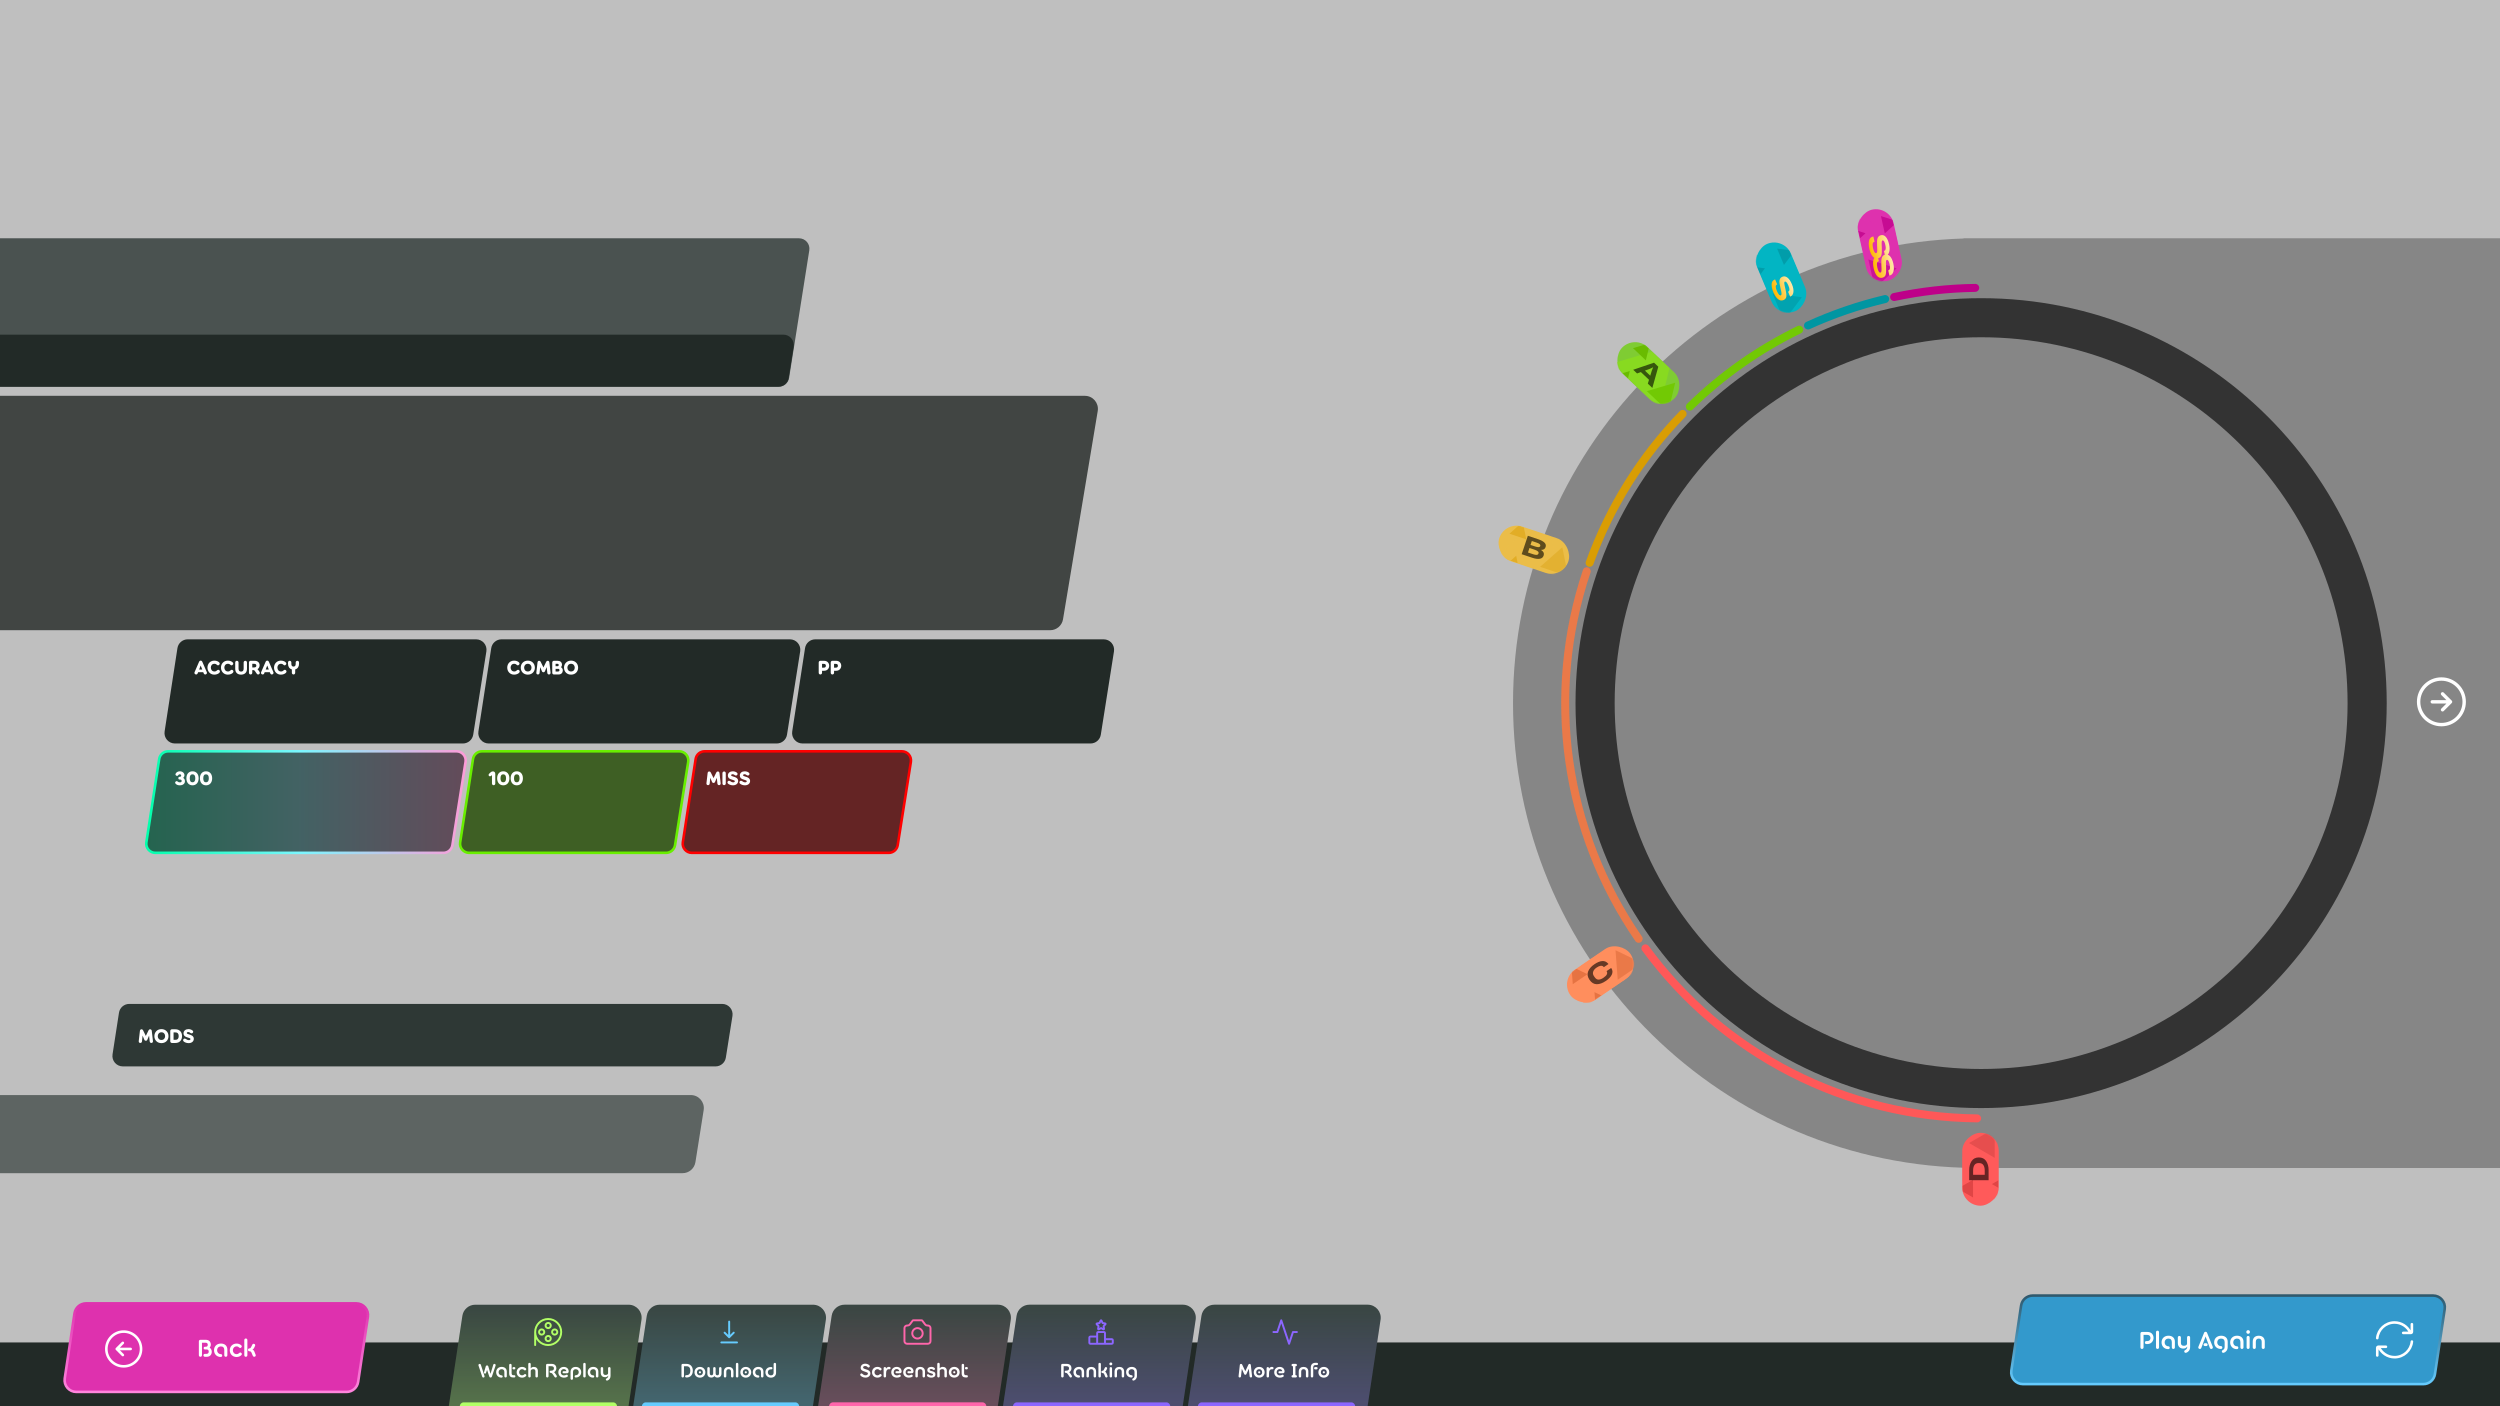 <svg width="1920" height="1080" viewBox="0 0 1920 1080" fill="none" xmlns="http://www.w3.org/2000/svg">
<g clip-path="url(#clip0_34_858)">
<rect width="1920" height="1080" fill="black" fill-opacity="0.25"/>
<path opacity="0.8" d="M-482.491 189.783C-481.89 185.88 -478.532 183 -474.584 183H613.636C618.552 183 622.305 187.393 621.537 192.25L606.04 290.25C605.425 294.137 602.074 297 598.138 297H-489.674C-494.577 297 -498.327 292.629 -497.581 287.783L-482.491 189.783Z" fill="#2E3835"/>
<path d="M-528.868 263.779C-528.265 259.878 -524.908 257 -520.961 257H601.631C606.549 257 610.302 261.396 609.532 266.254L605.724 290.254C605.107 294.139 601.757 297 597.823 297H-524.669C-529.574 297 -533.324 292.626 -532.575 287.779L-528.868 263.779Z" fill="#222A27"/>
<g filter="url(#filter0_d_34_858)">
<rect x="-19" y="1029" width="1959" height="51" fill="#222A27"/>
</g>
<path opacity="0.75" d="M-45 314C-45 308.477 -40.523 304 -35 304H833.195C839.375 304 844.075 309.549 843.059 315.644L816.387 475.644C815.583 480.466 811.411 484 806.523 484H-35C-40.523 484 -45 479.523 -45 474V314Z" fill="#171C1A"/>
<path d="M370.176 577H521.636C525.938 577 529.222 580.844 528.551 585.093L518.435 649.093C517.897 652.495 514.964 655 511.52 655H360.325C356.035 655 352.755 651.176 353.407 646.936L363.257 582.936C363.782 579.521 366.721 577 370.176 577Z" fill="black" fill-opacity="0.75"/>
<path d="M370.176 577H521.636C525.938 577 529.222 580.844 528.551 585.093L518.435 649.093C517.897 652.495 514.964 655 511.52 655H360.325C356.035 655 352.755 651.176 353.407 646.936L363.257 582.936C363.782 579.521 366.721 577 370.176 577Z" fill="#69EE00" fill-opacity="0.25"/>
<path d="M370.176 577H521.636C525.938 577 529.222 580.844 528.551 585.093L518.435 649.093C517.897 652.495 514.964 655 511.52 655H360.325C356.035 655 352.755 651.176 353.407 646.936L363.257 582.936C363.782 579.521 366.721 577 370.176 577Z" stroke="#69EE00" stroke-width="2"/>
<path d="M129.176 577H350.636C354.938 577 358.222 580.844 357.551 585.093L347.435 649.093C346.897 652.495 343.964 655 340.52 655H119.325C115.035 655 111.755 651.176 112.407 646.936L122.257 582.936C122.782 579.521 125.721 577 129.176 577Z" fill="black" fill-opacity="0.75"/>
<path d="M129.176 577H350.636C354.938 577 358.222 580.844 357.551 585.093L347.435 649.093C346.897 652.495 343.964 655 340.52 655H119.325C115.035 655 111.755 651.176 112.407 646.936L122.257 582.936C122.782 579.521 125.721 577 129.176 577Z" fill="url(#paint0_linear_34_858)" fill-opacity="0.25"/>
<path d="M129.176 577H350.636C354.938 577 358.222 580.844 357.551 585.093L347.435 649.093C346.897 652.495 343.964 655 340.52 655H119.325C115.035 655 111.755 651.176 112.407 646.936L122.257 582.936C122.782 579.521 125.721 577 129.176 577Z" stroke="url(#paint1_linear_34_858)" stroke-width="2"/>
<path d="M541.176 577H692.636C696.938 577 700.222 580.844 699.551 585.093L689.435 649.093C688.897 652.495 685.964 655 682.52 655H531.325C527.035 655 523.755 651.176 524.407 646.936L534.257 582.936C534.782 579.521 537.721 577 541.176 577Z" fill="black" fill-opacity="0.75"/>
<path d="M541.176 577H692.636C696.938 577 700.222 580.844 699.551 585.093L689.435 649.093C688.897 652.495 685.964 655 682.52 655H531.325C527.035 655 523.755 651.176 524.407 646.936L534.257 582.936C534.782 579.521 537.721 577 541.176 577Z" fill="#FF0000" fill-opacity="0.25"/>
<path d="M541.176 577H692.636C696.938 577 700.222 580.844 699.551 585.093L689.435 649.093C688.897 652.495 685.964 655 682.52 655H531.325C527.035 655 523.755 651.176 524.407 646.936L534.257 582.936C534.782 579.521 537.721 577 541.176 577Z" stroke="#FF0000" stroke-width="2"/>
<path d="M378.616 592.424C379.592 592.424 380.376 593.096 380.376 594.488V601.704C380.376 602.456 379.864 603.032 379.112 603.032C378.36 603.032 377.832 602.456 377.832 601.704V595.496C377.832 595.368 377.72 595.336 377.608 595.416C377.496 595.544 377.32 595.704 377.208 595.832C376.792 596.168 376.088 596.44 375.56 595.944C375.112 595.496 375.128 594.76 375.656 594.232L376.296 593.592C376.744 593.144 377.48 592.424 378.616 592.424ZM386.514 592.36C389.314 592.36 391.218 594.376 391.218 597.736C391.218 601.08 389.314 603.128 386.514 603.128C383.714 603.128 381.81 601.08 381.81 597.736C381.81 594.376 383.714 592.36 386.514 592.36ZM386.514 594.68C385.122 594.68 384.386 595.624 384.386 597.736C384.386 599.832 385.122 600.824 386.514 600.808C387.89 600.808 388.642 599.832 388.642 597.736C388.642 595.624 387.89 594.68 386.514 594.68ZM396.889 592.36C399.689 592.36 401.593 594.376 401.593 597.736C401.593 601.08 399.689 603.128 396.889 603.128C394.089 603.128 392.185 601.08 392.185 597.736C392.185 594.376 394.089 592.36 396.889 592.36ZM396.889 594.68C395.497 594.68 394.761 595.624 394.761 597.736C394.761 599.832 395.497 600.824 396.889 600.808C398.265 600.808 399.017 599.832 399.017 597.736C399.017 595.624 398.265 594.68 396.889 594.68Z" fill="white"/>
<path d="M140.704 597.384C141.584 598.008 142.032 598.904 142.032 600.008C142.032 601.912 140.4 603.128 138.096 603.128C136.672 603.128 135.488 602.68 134.848 601.864C134.368 601.272 134.368 600.792 134.912 600.264C135.392 599.784 135.936 599.8 136.48 600.248C136.96 600.664 137.36 600.856 138.16 600.856C139.072 600.856 139.52 600.472 139.52 599.768C139.52 599.08 139.072 598.696 138.272 598.696H137.952C137.376 598.696 136.96 598.312 136.96 597.64C136.96 596.968 137.36 596.584 137.952 596.584H138.048C138.72 596.584 139.152 596.232 139.152 595.608C139.152 595.112 138.768 594.648 138.08 594.648C137.472 594.648 137.104 595.016 136.832 595.4C136.4 595.992 135.904 596.024 135.344 595.656C134.72 595.256 134.56 594.744 134.976 594.024C135.488 593.08 136.64 592.36 138.144 592.36C140.256 592.36 141.664 593.816 141.664 595.32C141.664 596.04 141.36 596.776 140.704 597.384ZM147.858 592.36C150.658 592.36 152.562 594.376 152.562 597.736C152.562 601.08 150.658 603.128 147.858 603.128C145.058 603.128 143.154 601.08 143.154 597.736C143.154 594.376 145.058 592.36 147.858 592.36ZM147.858 594.68C146.466 594.68 145.73 595.624 145.73 597.736C145.73 599.832 146.466 600.824 147.858 600.808C149.234 600.808 149.986 599.832 149.986 597.736C149.986 595.624 149.234 594.68 147.858 594.68ZM158.233 592.36C161.033 592.36 162.937 594.376 162.937 597.736C162.937 601.08 161.033 603.128 158.233 603.128C155.433 603.128 153.529 601.08 153.529 597.736C153.529 594.376 155.433 592.36 158.233 592.36ZM158.233 594.68C156.841 594.68 156.105 595.624 156.105 597.736C156.105 599.832 156.841 600.824 158.233 600.808C159.609 600.808 160.361 599.832 160.361 597.736C160.361 595.624 159.609 594.68 158.233 594.68Z" fill="white"/>
<path d="M553.456 601.448C553.552 602.232 553.216 602.84 552.496 602.968C551.728 603.112 551.072 602.648 550.976 601.848L550.496 597.336L549.168 600.472C548.976 601 548.544 601.304 548 601.304C547.424 601.304 547.008 601 546.816 600.472L545.504 597.336L545.04 601.848C544.944 602.648 544.272 603.112 543.504 602.968C542.784 602.856 542.464 602.232 542.56 601.448L543.456 593.672C543.568 592.856 544.096 592.472 544.72 592.472C545.248 592.472 545.616 592.744 545.888 593.288L548 597.592L550.096 593.288C550.368 592.744 550.736 592.472 551.264 592.472C551.92 592.472 552.448 592.872 552.56 593.656L553.456 601.448ZM556.112 592.488C556.864 592.488 557.392 593.064 557.392 593.816V601.672C557.392 602.424 556.864 603 556.112 603C555.36 603 554.832 602.424 554.832 601.672V593.816C554.832 593.064 555.36 592.488 556.112 592.488ZM561.514 595.352C561.514 595.864 562.058 596.104 563.242 596.424C565.21 596.936 566.906 597.768 566.906 599.816C566.906 601.8 565.258 603.128 562.906 603.128C561.05 603.128 559.642 602.328 559.114 601.816C558.49 601.208 558.618 600.504 559.018 600.04C559.498 599.512 560.09 599.48 560.874 599.96C561.21 600.2 562.01 600.84 563.098 600.84C563.978 600.84 564.346 600.392 564.346 599.976C564.346 599.464 563.69 599.208 562.074 598.744C560.058 598.216 559.002 597.352 559.002 595.624C559.002 593.528 560.746 592.36 562.794 592.36C564.106 592.36 565.29 592.872 565.834 593.336C566.586 593.912 566.602 594.584 566.138 595.144C565.69 595.688 565.082 595.8 564.33 595.32C564.074 595.144 563.482 594.6 562.618 594.6C561.962 594.6 561.514 594.936 561.514 595.352ZM570.686 595.352C570.686 595.864 571.23 596.104 572.414 596.424C574.382 596.936 576.078 597.768 576.078 599.816C576.078 601.8 574.43 603.128 572.078 603.128C570.222 603.128 568.814 602.328 568.286 601.816C567.662 601.208 567.79 600.504 568.19 600.04C568.67 599.512 569.262 599.48 570.046 599.96C570.382 600.2 571.182 600.84 572.27 600.84C573.15 600.84 573.518 600.392 573.518 599.976C573.518 599.464 572.862 599.208 571.246 598.744C569.23 598.216 568.174 597.352 568.174 595.624C568.174 593.528 569.918 592.36 571.966 592.36C573.278 592.36 574.462 592.872 575.006 593.336C575.758 593.912 575.774 594.584 575.31 595.144C574.862 595.688 574.254 595.8 573.502 595.32C573.246 595.144 572.654 594.6 571.79 594.6C571.134 594.6 570.686 594.936 570.686 595.352Z" fill="white"/>
<path d="M136.269 497.783C136.869 493.881 140.227 491 144.175 491H365.636C370.553 491 374.306 495.393 373.538 500.249L363.422 564.249C362.807 568.137 359.456 571 355.52 571H134.325C129.422 571 125.673 566.629 126.419 561.783L136.269 497.783Z" fill="#222A27"/>
<path d="M377.269 497.783C377.869 493.881 381.227 491 385.175 491H606.636C611.553 491 615.306 495.393 614.538 500.249L604.422 564.249C603.807 568.137 600.456 571 596.52 571H375.325C370.422 571 366.673 566.629 367.419 561.783L377.269 497.783Z" fill="#222A27"/>
<path d="M618.269 497.783C618.869 493.881 622.227 491 626.175 491H847.636C852.553 491 856.306 495.393 855.538 500.249L845.422 564.249C844.807 568.137 841.456 571 837.52 571H616.325C611.422 571 607.673 566.629 608.419 561.783L618.269 497.783Z" fill="#222A27"/>
<path d="M158.824 516.208C159.128 516.912 158.808 517.616 158.12 517.904C157.432 518.192 156.712 517.856 156.44 517.136L156.088 516.24H152.152L151.816 517.136C151.544 517.856 150.824 518.192 150.136 517.904C149.432 517.616 149.128 516.912 149.432 516.208L152.872 508.272C153.144 507.664 153.592 507.36 154.12 507.36C154.664 507.36 155.112 507.664 155.384 508.272L158.824 516.208ZM152.952 514.176H155.304L154.12 511.104L152.952 514.176ZM166.558 510.56C166.19 510.224 165.694 509.792 164.686 509.792C162.91 509.792 161.918 511.104 161.918 512.704C161.918 514.304 162.926 515.696 164.702 515.696C165.71 515.696 166.238 515.248 166.638 514.88C167.246 514.304 167.886 514.192 168.494 514.784C169.054 515.328 169.054 516 168.51 516.656C167.758 517.504 166.27 518.128 164.558 518.128C161.486 518.128 159.326 515.696 159.326 512.736C159.326 509.728 161.47 507.36 164.606 507.36C166.238 507.36 167.694 507.968 168.382 508.784C168.942 509.424 168.878 510.016 168.302 510.576C167.71 511.168 167.166 511.12 166.558 510.56ZM176.933 510.56C176.565 510.224 176.069 509.792 175.061 509.792C173.285 509.792 172.293 511.104 172.293 512.704C172.293 514.304 173.301 515.696 175.077 515.696C176.085 515.696 176.613 515.248 177.013 514.88C177.621 514.304 178.261 514.192 178.869 514.784C179.429 515.328 179.429 516 178.885 516.656C178.133 517.504 176.645 518.128 174.933 518.128C171.861 518.128 169.701 515.696 169.701 512.736C169.701 509.728 171.845 507.36 174.981 507.36C176.613 507.36 178.069 507.968 178.757 508.784C179.317 509.424 179.253 510.016 178.677 510.576C178.085 511.168 177.541 511.12 176.933 510.56ZM188.402 507.488C189.154 507.488 189.682 508.064 189.682 508.816V513.68C189.682 516.64 187.746 518.112 185.154 518.128C182.594 518.144 180.642 516.656 180.642 513.68V508.816C180.642 508.064 181.154 507.488 181.922 507.488C182.674 507.488 183.202 508.064 183.202 508.816V513.52C183.202 515.168 183.986 515.776 185.154 515.776C186.322 515.776 187.122 515.168 187.122 513.52V508.816C187.122 508.064 187.65 507.488 188.402 507.488ZM199.302 515.984C199.702 516.592 199.574 517.344 198.998 517.76C198.406 518.176 197.638 518.048 197.206 517.424L196.15 515.888C195.83 515.408 195.382 514.656 194.694 514.656H193.75V516.672C193.75 517.424 193.222 518 192.47 518C191.718 518 191.19 517.424 191.19 516.672V508.816C191.19 508.064 191.718 507.488 192.47 507.488H195.606C198.15 507.488 199.382 509.12 199.382 510.912C199.382 512.08 198.886 513.28 197.75 513.936C198.006 514.16 198.214 514.384 198.39 514.656L199.302 515.984ZM195.238 512.592C196.486 512.592 196.854 511.936 196.854 511.2C196.854 510.464 196.47 509.824 195.318 509.824H193.75V512.592H195.238ZM209.949 516.208C210.253 516.912 209.933 517.616 209.245 517.904C208.557 518.192 207.837 517.856 207.565 517.136L207.213 516.24H203.277L202.941 517.136C202.669 517.856 201.949 518.192 201.261 517.904C200.557 517.616 200.253 516.912 200.557 516.208L203.997 508.272C204.269 507.664 204.717 507.36 205.245 507.36C205.789 507.36 206.237 507.664 206.509 508.272L209.949 516.208ZM204.077 514.176H206.429L205.245 511.104L204.077 514.176ZM217.683 510.56C217.315 510.224 216.819 509.792 215.811 509.792C214.035 509.792 213.043 511.104 213.043 512.704C213.043 514.304 214.051 515.696 215.827 515.696C216.835 515.696 217.363 515.248 217.763 514.88C218.371 514.304 219.011 514.192 219.619 514.784C220.179 515.328 220.179 516 219.635 516.656C218.883 517.504 217.395 518.128 215.683 518.128C212.611 518.128 210.451 515.696 210.451 512.736C210.451 509.728 212.595 507.36 215.731 507.36C217.363 507.36 218.819 507.968 219.507 508.784C220.067 509.424 220.003 510.016 219.427 510.576C218.835 511.168 218.291 511.12 217.683 510.56ZM228.368 507.488C229.12 507.488 229.648 508.064 229.648 508.816V509.856C229.648 512 228.56 513.6 226.704 514.112V516.672C226.704 517.424 226.176 518 225.424 518C224.672 518 224.144 517.424 224.144 516.672V514.112C222.288 513.6 221.2 512 221.2 509.856V508.816C221.2 508.064 221.712 507.488 222.48 507.488C223.232 507.488 223.76 508.064 223.76 508.816V509.904C223.76 511.168 224.288 511.936 225.424 511.936C226.56 511.936 227.088 511.168 227.088 509.904V508.816C227.088 508.064 227.616 507.488 228.368 507.488Z" fill="white"/>
<path d="M396.792 510.56C396.424 510.224 395.928 509.792 394.92 509.792C393.144 509.792 392.152 511.104 392.152 512.704C392.152 514.304 393.16 515.696 394.936 515.696C395.944 515.696 396.472 515.248 396.872 514.88C397.48 514.304 398.12 514.192 398.728 514.784C399.288 515.328 399.288 516 398.744 516.656C397.992 517.504 396.504 518.128 394.792 518.128C391.72 518.128 389.56 515.696 389.56 512.736C389.56 509.728 391.704 507.36 394.84 507.36C396.472 507.36 397.928 507.968 398.616 508.784C399.176 509.424 399.112 510.016 398.536 510.576C397.944 511.168 397.4 511.12 396.792 510.56ZM405.359 518.128C402.207 518.128 399.935 515.904 399.935 512.768C399.935 509.616 402.207 507.36 405.359 507.36C408.511 507.36 410.783 509.616 410.783 512.768C410.783 515.904 408.527 518.128 405.359 518.128ZM405.359 515.696C407.071 515.696 408.191 514.464 408.191 512.768C408.191 511.056 407.071 509.792 405.359 509.792C403.663 509.792 402.527 511.056 402.527 512.768C402.527 514.464 403.663 515.696 405.359 515.696ZM422.815 516.448C422.911 517.232 422.575 517.84 421.855 517.968C421.087 518.112 420.431 517.648 420.335 516.848L419.855 512.336L418.527 515.472C418.335 516 417.903 516.304 417.359 516.304C416.783 516.304 416.367 516 416.175 515.472L414.863 512.336L414.399 516.848C414.303 517.648 413.631 518.112 412.863 517.968C412.143 517.856 411.823 517.232 411.919 516.448L412.815 508.672C412.927 507.856 413.455 507.472 414.079 507.472C414.607 507.472 414.975 507.744 415.247 508.288L417.359 512.592L419.455 508.288C419.727 507.744 420.095 507.472 420.623 507.472C421.279 507.472 421.807 507.872 421.919 508.656L422.815 516.448ZM430.847 512.384C431.535 512.832 432.239 513.648 432.239 514.896C432.239 516.544 431.135 518 429.023 518H425.407C424.655 518 424.127 517.424 424.127 516.672V508.816C424.127 508.064 424.655 507.488 425.407 507.488H428.159C430.271 507.488 431.599 508.56 431.599 510.544C431.599 511.36 431.151 512.064 430.847 512.384ZM427.951 509.776H426.687V511.648H428.223C428.751 511.648 429.071 511.328 429.071 510.688C429.071 510.096 428.735 509.776 427.951 509.776ZM428.543 515.712C429.327 515.712 429.663 515.344 429.663 514.672C429.663 514 429.327 513.68 428.767 513.68H426.687V515.712H428.543ZM438.578 518.128C435.426 518.128 433.154 515.904 433.154 512.768C433.154 509.616 435.426 507.36 438.578 507.36C441.73 507.36 444.002 509.616 444.002 512.768C444.002 515.904 441.746 518.128 438.578 518.128ZM438.578 515.696C440.29 515.696 441.41 514.464 441.41 512.768C441.41 511.056 440.29 509.792 438.578 509.792C436.882 509.792 435.746 511.056 435.746 512.768C435.746 514.464 436.882 515.696 438.578 515.696Z" fill="white"/>
<path d="M632.912 507.488C635.552 507.488 636.832 509.424 636.832 511.296C636.832 513.392 635.312 515.152 632.992 515.152H631.328V516.672C631.328 517.424 630.8 518 630.048 518C629.296 518 628.768 517.424 628.768 516.672V508.816C628.768 508.064 629.296 507.488 630.048 507.488H632.912ZM632.624 512.768C633.904 512.768 634.272 512.112 634.272 511.296C634.272 510.48 633.888 509.856 632.704 509.856H631.328V512.768H632.624ZM642.146 507.488C644.786 507.488 646.066 509.424 646.066 511.296C646.066 513.392 644.546 515.152 642.226 515.152H640.562V516.672C640.562 517.424 640.034 518 639.282 518C638.53 518 638.002 517.424 638.002 516.672V508.816C638.002 508.064 638.53 507.488 639.282 507.488H642.146ZM641.858 512.768C643.138 512.768 643.506 512.112 643.506 511.296C643.506 510.48 643.122 509.856 641.938 509.856H640.562V512.768H641.858Z" fill="white"/>
<path d="M66.112 1001H273.638C279.14 1001 283.355 1005.89 282.539 1011.33L275.039 1061.33C274.378 1065.74 270.593 1069 266.138 1069H58.612C53.11 1069 48.896 1064.11 49.712 1058.67L57.212 1008.67C57.873 1004.26 61.657 1001 66.112 1001Z" fill="#DE31AE" stroke="url(#paint2_linear_34_858)" stroke-width="2"/>
<path d="M100.333 1036L89.667 1036M89.667 1036L94.333 1040.67M89.667 1036L94.333 1031.33M95 1022.67C87.636 1022.67 81.667 1028.64 81.667 1036C81.667 1043.36 87.636 1049.33 95 1049.33C102.364 1049.33 108.333 1043.36 108.333 1036C108.333 1028.64 102.364 1022.67 95 1022.67Z" stroke="white" stroke-width="2" stroke-linecap="round" stroke-linejoin="round"/>
<path d="M161.061 1035.02C161.941 1035.66 162.641 1036.76 162.641 1038.14C162.641 1040.32 161.281 1042.02 158.801 1042.02H157.401C156.701 1042.02 156.221 1041.58 156.221 1040.9C156.221 1040.24 156.701 1039.78 157.401 1039.78H158.521C159.701 1039.78 160.301 1039.12 160.301 1038.08C160.301 1037.06 159.821 1036.4 158.861 1036.4H157.541C156.841 1036.4 156.401 1035.96 156.401 1035.34C156.401 1034.72 156.841 1034.28 157.541 1034.28H158.181C159.141 1034.28 159.561 1033.68 159.561 1032.74C159.561 1031.78 158.981 1031.2 157.801 1031.2H155.121V1040.76C155.121 1041.48 154.641 1042.02 153.921 1042.02C153.181 1042.02 152.721 1041.48 152.721 1040.76V1030.22C152.721 1029.5 153.181 1028.96 153.941 1028.96H158.001C160.481 1028.96 161.901 1030.5 161.901 1032.68C161.901 1033.62 161.521 1034.44 161.061 1035.02ZM169.528 1039.96C170.208 1039.98 170.648 1040.34 170.648 1041.06C170.628 1041.76 170.208 1042.16 169.488 1042.16C166.468 1042.16 164.368 1039.96 164.368 1036.98C164.368 1033.92 166.548 1031.84 169.688 1031.84C172.628 1031.84 174.608 1033.58 174.608 1036.5V1040.78C174.608 1041.5 174.128 1042.02 173.428 1042.02C172.708 1042.02 172.248 1041.5 172.248 1040.78V1036.86C172.248 1035.12 171.468 1034.06 169.708 1034.06C167.808 1034.06 166.728 1035.34 166.728 1036.96C166.728 1038.64 167.848 1039.92 169.528 1039.96ZM183.737 1034.94C183.197 1034.4 182.557 1034.04 181.697 1034.04C179.997 1034.04 178.837 1035.4 178.837 1037.02C178.837 1038.64 179.997 1039.98 181.697 1039.98C182.577 1039.98 183.217 1039.62 183.757 1039.08C184.257 1038.58 184.837 1038.58 185.357 1039.08C185.837 1039.58 185.917 1040.2 185.377 1040.72C184.457 1041.64 183.217 1042.18 181.697 1042.18C178.657 1042.18 176.477 1039.98 176.477 1037.02C176.477 1034.04 178.657 1031.86 181.697 1031.86C183.237 1031.86 184.477 1032.4 185.377 1033.3C185.877 1033.8 185.757 1034.4 185.257 1034.9C184.717 1035.4 184.197 1035.42 183.737 1034.94ZM188.799 1027.96C189.519 1027.96 189.979 1028.48 189.979 1029.2V1040.78C189.979 1041.5 189.519 1042.02 188.799 1042.02C188.079 1042.02 187.619 1041.5 187.619 1040.78V1029.2C187.619 1028.48 188.079 1027.96 188.799 1027.96ZM196.339 1040.46C196.579 1041.16 196.279 1041.78 195.519 1041.98C194.879 1042.14 194.319 1041.74 194.079 1041.08L193.219 1039.02C192.919 1038.28 192.599 1037.78 191.599 1037.78C190.919 1037.78 190.459 1037.38 190.459 1036.68C190.459 1035.96 190.919 1035.56 191.599 1035.56C192.299 1035.56 192.579 1035.12 192.919 1034.42L193.659 1032.92C193.939 1032.24 194.419 1031.86 195.119 1032.06C195.779 1032.24 196.179 1032.84 195.919 1033.56L195.279 1034.94C195.039 1035.48 194.599 1036.18 193.859 1036.5C194.639 1036.76 195.099 1037.32 195.399 1038.12L196.339 1040.46Z" fill="white"/>
<g filter="url(#filter1_d_34_858)">
<path d="M355.103 1008.54C355.838 1003.64 360.043 1000.02 364.993 1000.02H482.769C488.882 1000.02 493.565 1005.46 492.658 1011.5L482.38 1080.02H344.381L355.103 1008.54Z" fill="#394642"/>
<path d="M355.103 1008.54C355.838 1003.64 360.043 1000.02 364.993 1000.02H482.769C488.882 1000.02 493.565 1005.46 492.658 1011.5L482.38 1080.02H344.381L355.103 1008.54Z" fill="url(#paint3_linear_34_858)"/>
</g>
<path d="M380.02 1047.51C380.564 1047.7 380.788 1048.25 380.612 1048.78L377.764 1057.26C377.636 1057.7 377.236 1057.98 376.788 1057.98C376.308 1057.98 375.956 1057.74 375.796 1057.24L374.052 1052.09L373.284 1054.34C373.108 1054.84 372.804 1055.05 372.26 1054.89C371.668 1054.73 371.62 1054.28 371.78 1053.77L373.092 1049.3C373.204 1048.89 373.604 1048.62 374.052 1048.62C374.484 1048.62 374.884 1048.89 374.996 1049.3L376.708 1055.1L378.804 1048.18C378.948 1047.62 379.46 1047.32 380.02 1047.51ZM371.604 1057.9C371.012 1058.12 370.5 1057.82 370.308 1057.26L367.508 1048.81C367.316 1048.28 367.508 1047.75 368.036 1047.54C368.58 1047.32 369.092 1047.59 369.3 1048.12L372.036 1056.6C372.228 1057.18 372.164 1057.7 371.604 1057.9ZM385.169 1056.26C385.713 1056.28 386.065 1056.57 386.065 1057.14C386.049 1057.7 385.713 1058.02 385.137 1058.02C382.721 1058.02 381.041 1056.26 381.041 1053.88C381.041 1051.43 382.785 1049.77 385.297 1049.77C387.649 1049.77 389.233 1051.16 389.233 1053.5V1056.92C389.233 1057.5 388.849 1057.91 388.289 1057.91C387.713 1057.91 387.345 1057.5 387.345 1056.92V1053.78C387.345 1052.39 386.721 1051.54 385.313 1051.54C383.793 1051.54 382.929 1052.57 382.929 1053.86C382.929 1055.21 383.825 1056.23 385.169 1056.26ZM394.888 1056.15C395.448 1056.15 395.816 1056.46 395.816 1057.03C395.816 1057.61 395.448 1057.91 394.888 1057.91H394.136C392.136 1057.91 391.032 1056.92 391.032 1054.65V1048.42C391.032 1047.85 391.4 1047.43 391.976 1047.43C392.552 1047.43 392.92 1047.85 392.92 1048.42V1054.36C392.92 1055.58 393.272 1056.15 394.168 1056.15H394.888ZM394.536 1051.7C393.992 1051.7 393.576 1051.38 393.576 1050.81C393.576 1050.22 393.992 1049.9 394.536 1049.9H394.856C395.4 1049.9 395.8 1050.22 395.8 1050.81C395.8 1051.38 395.4 1051.7 394.856 1051.7H394.536ZM402.599 1052.25C402.167 1051.82 401.655 1051.53 400.967 1051.53C399.607 1051.53 398.679 1052.62 398.679 1053.91C398.679 1055.21 399.607 1056.28 400.967 1056.28C401.671 1056.28 402.183 1055.99 402.615 1055.56C403.015 1055.16 403.479 1055.16 403.895 1055.56C404.279 1055.96 404.343 1056.46 403.911 1056.87C403.175 1057.61 402.183 1058.04 400.967 1058.04C398.535 1058.04 396.791 1056.28 396.791 1053.91C396.791 1051.53 398.535 1049.78 400.967 1049.78C402.199 1049.78 403.191 1050.22 403.911 1050.94C404.311 1051.34 404.215 1051.82 403.815 1052.22C403.383 1052.62 402.967 1052.63 402.599 1052.25ZM409.944 1049.78C411.576 1049.78 413.096 1050.66 413.096 1053.05V1056.92C413.096 1057.5 412.728 1057.91 412.152 1057.91C411.576 1057.91 411.208 1057.5 411.208 1056.92V1053.26C411.208 1051.77 410.44 1051.53 409.528 1051.53C408.008 1051.53 407.592 1052.42 407.592 1052.89V1056.92C407.592 1057.5 407.224 1057.91 406.648 1057.91C406.072 1057.91 405.704 1057.5 405.704 1056.92V1047.66C405.704 1047.08 406.072 1046.66 406.648 1046.66C407.224 1046.66 407.592 1047.08 407.592 1047.66V1050.81H407.688C408.072 1050.26 408.84 1049.78 409.944 1049.78ZM427.252 1057.77C426.804 1058.07 426.244 1057.98 425.924 1057.5C425.604 1057.06 425.012 1056.12 424.692 1055.67C424.388 1055.19 423.86 1054.38 422.98 1054.38C422.436 1054.38 422.1 1054.02 422.1 1053.53C422.1 1053.03 422.436 1052.68 422.98 1052.68H423.412C425.028 1052.68 425.412 1051.69 425.412 1050.89C425.412 1050.1 425.028 1049.26 423.492 1049.26H421.284V1056.9C421.284 1057.48 420.9 1057.91 420.324 1057.91C419.732 1057.91 419.364 1057.48 419.364 1056.9V1048.47C419.364 1047.9 419.732 1047.46 420.324 1047.46H423.748C426.244 1047.46 427.3 1049.08 427.3 1050.82C427.3 1052.06 426.628 1053.22 425.556 1053.85C425.844 1054.1 426.1 1054.38 426.324 1054.71C426.612 1055.1 427.188 1056.01 427.476 1056.42C427.78 1056.9 427.7 1057.46 427.252 1057.77ZM434.726 1055.9C435.286 1055.62 435.702 1055.69 435.99 1056.2C436.278 1056.7 436.166 1057.08 435.654 1057.43C435.11 1057.78 434.246 1058.04 433.19 1058.04C430.438 1058.04 428.806 1056.25 428.806 1053.93C428.806 1051.48 430.63 1049.78 432.998 1049.78C435.222 1049.78 436.758 1051.19 436.758 1053.32C436.758 1054.1 436.262 1054.68 435.462 1054.68H432.934C432.406 1054.68 432.054 1054.41 432.054 1053.88C432.054 1053.35 432.406 1053.08 432.934 1053.08H434.95C434.95 1052.31 434.182 1051.45 432.966 1051.45C431.622 1051.45 430.678 1052.5 430.678 1053.9C430.678 1055.24 431.542 1056.34 433.11 1056.34C433.83 1056.34 434.31 1056.12 434.726 1055.9ZM442.221 1056.17C443.581 1056.14 444.477 1055.13 444.477 1053.83C444.477 1052.6 443.661 1051.54 442.125 1051.54C440.733 1051.54 440.061 1052.41 440.061 1053.78V1058.7C440.061 1059.27 439.693 1059.69 439.117 1059.69C438.541 1059.69 438.173 1059.27 438.173 1058.7V1053.64C438.173 1051.19 439.757 1049.78 442.141 1049.78C444.621 1049.78 446.365 1051.42 446.365 1053.83C446.365 1056.22 444.637 1057.93 442.253 1057.93C441.677 1057.93 441.325 1057.62 441.325 1057.05C441.309 1056.49 441.661 1056.2 442.221 1056.17ZM448.868 1046.66C449.428 1046.66 449.796 1047.08 449.796 1047.66V1056.92C449.796 1057.5 449.428 1057.91 448.868 1057.91C448.292 1057.91 447.924 1057.5 447.924 1056.92V1047.66C447.924 1047.08 448.292 1046.66 448.868 1046.66ZM455.481 1056.26C456.025 1056.28 456.377 1056.57 456.377 1057.14C456.361 1057.7 456.025 1058.02 455.449 1058.02C453.033 1058.02 451.353 1056.26 451.353 1053.88C451.353 1051.43 453.097 1049.77 455.609 1049.77C457.961 1049.77 459.545 1051.16 459.545 1053.5V1056.92C459.545 1057.5 459.161 1057.91 458.601 1057.91C458.025 1057.91 457.657 1057.5 457.657 1056.92V1053.78C457.657 1052.39 457.033 1051.54 455.625 1051.54C454.105 1051.54 453.241 1052.57 453.241 1053.86C453.241 1055.21 454.137 1056.23 455.481 1056.26ZM467.953 1049.91C468.529 1049.91 468.897 1050.33 468.897 1050.89V1056.71C468.897 1058.71 467.713 1059.83 466.561 1060.23C466.017 1060.41 465.505 1060.23 465.329 1059.7C465.153 1059.18 465.425 1058.82 465.905 1058.58C466.561 1058.25 467.137 1057.62 467.137 1056.55V1056.54H467.041C466.625 1057.13 465.937 1057.69 464.673 1057.69C463.041 1057.69 461.345 1056.74 461.345 1054.15V1050.89C461.345 1050.33 461.713 1049.91 462.289 1049.91C462.865 1049.91 463.233 1050.33 463.233 1050.89V1053.99C463.233 1055.66 464.129 1055.98 465.153 1055.96C466.433 1055.94 467.009 1055.26 467.009 1054.66V1050.89C467.009 1050.33 467.377 1049.91 467.953 1049.91Z" fill="white"/>
<path d="M353.131 1080.02C353.131 1078.36 354.474 1077.02 356.131 1077.02H470.874C472.531 1077.02 473.874 1078.36 473.874 1080.02V1080.02H353.131V1080.02Z" fill="#B2FF66"/>
<path d="M411 1023C411 1028.52 415.477 1033 421 1033C426.523 1033 431 1028.52 431 1023C431 1017.48 426.523 1013 421 1013C415.477 1013 411 1017.48 411 1023ZM411 1023V1033M416 1025C416.53 1025 417.039 1024.79 417.414 1024.41C417.789 1024.04 418 1023.53 418 1023C418 1022.47 417.789 1021.96 417.414 1021.59C417.039 1021.21 416.53 1021 416 1021C415.47 1021 414.961 1021.21 414.586 1021.59C414.211 1021.96 414 1022.47 414 1023C414 1023.53 414.211 1024.04 414.586 1024.41C414.961 1024.79 415.47 1025 416 1025ZM426 1025C426.53 1025 427.039 1024.79 427.414 1024.41C427.789 1024.04 428 1023.53 428 1023C428 1022.47 427.789 1021.96 427.414 1021.59C427.039 1021.21 426.53 1021 426 1021C425.47 1021 424.961 1021.21 424.586 1021.59C424.211 1021.96 424 1022.47 424 1023C424 1023.53 424.211 1024.04 424.586 1024.41C424.961 1024.79 425.47 1025 426 1025ZM421 1020C421.53 1020 422.039 1019.79 422.414 1019.41C422.789 1019.04 423 1018.53 423 1018C423 1017.47 422.789 1016.96 422.414 1016.59C422.039 1016.21 421.53 1016 421 1016C420.47 1016 419.961 1016.21 419.586 1016.59C419.211 1016.96 419 1017.47 419 1018C419 1018.53 419.211 1019.04 419.586 1019.41C419.961 1019.79 420.47 1020 421 1020ZM421 1030C421.53 1030 422.039 1029.79 422.414 1029.41C422.789 1029.04 423 1028.53 423 1028C423 1027.47 422.789 1026.96 422.414 1026.59C422.039 1026.21 421.53 1026 421 1026C420.47 1026 419.961 1026.21 419.586 1026.59C419.211 1026.96 419 1027.47 419 1028C419 1028.53 419.211 1029.04 419.586 1029.41C419.961 1029.79 420.47 1030 421 1030Z" stroke="#B2FF66" stroke-width="1.5" stroke-linecap="round" stroke-linejoin="round"/>
<g filter="url(#filter2_d_34_858)">
<path d="M496.722 1008.54C497.457 1003.64 501.662 1000.02 506.612 1000.02H624.388C630.501 1000.02 635.184 1005.46 634.277 1011.5L624 1080.02H486L496.722 1008.54Z" fill="#394642"/>
<path d="M496.722 1008.54C497.457 1003.64 501.662 1000.02 506.612 1000.02H624.388C630.501 1000.02 635.184 1005.46 634.277 1011.5L624 1080.02H486L496.722 1008.54Z" fill="url(#paint4_linear_34_858)"/>
</g>
<path d="M554 1031H566M560 1015V1027M560 1027L563.5 1023.5M560 1027L556.5 1023.5" stroke="#66CCFF" stroke-width="1.5" stroke-linecap="round" stroke-linejoin="round"/>
<path d="M493 1080.02C493 1078.36 494.343 1077.02 496 1077.02H610.743C612.4 1077.02 613.743 1078.36 613.743 1080.02V1080.02H493V1080.02Z" fill="#66CCFF"/>
<path d="M527.272 1047.46C530.136 1047.46 532.104 1049.42 532.104 1052.68C532.104 1055.93 530.152 1057.91 527.368 1057.91H527.128C526.552 1057.91 526.168 1057.54 526.168 1057C526.168 1056.47 526.552 1056.1 527.128 1056.1H527.368C529.32 1056.1 530.184 1054.63 530.184 1052.68C530.184 1050.65 529.256 1049.27 527.272 1049.27H525.288V1056.9C525.288 1057.48 524.904 1057.91 524.328 1057.91C523.736 1057.91 523.368 1057.48 523.368 1056.9V1048.47C523.368 1047.9 523.736 1047.46 524.328 1047.46H527.272ZM537.533 1058.04C535.101 1058.04 533.357 1056.28 533.357 1053.91C533.357 1051.53 535.101 1049.78 537.533 1049.78C539.965 1049.78 541.709 1051.53 541.709 1053.91C541.709 1056.28 539.965 1058.04 537.533 1058.04ZM537.533 1056.28C538.941 1056.28 539.821 1055.26 539.821 1053.91C539.821 1052.57 538.941 1051.53 537.533 1051.53C536.125 1051.53 535.245 1052.57 535.245 1053.91C535.245 1055.26 536.125 1056.28 537.533 1056.28ZM537.533 1054.71C537.053 1054.71 536.733 1054.38 536.733 1053.91C536.733 1053.45 537.053 1053.1 537.533 1053.1C538.013 1053.1 538.349 1053.45 538.349 1053.91C538.349 1054.38 538.013 1054.71 537.533 1054.71ZM550.968 1057.98C549.912 1057.98 549.048 1057.4 548.664 1056.81C548.28 1057.4 547.432 1057.98 546.36 1057.98C545 1057.98 543.208 1057.37 543.208 1054.78V1050.89C543.208 1050.33 543.576 1049.91 544.152 1049.91C544.728 1049.91 545.096 1050.33 545.096 1050.89V1054.63C545.096 1056.04 545.896 1056.22 546.408 1056.22C546.92 1056.22 547.72 1056.04 547.72 1054.63V1050.89C547.72 1050.33 548.088 1049.91 548.664 1049.91C549.24 1049.91 549.608 1050.33 549.608 1050.89V1054.63C549.608 1056.04 550.408 1056.22 550.92 1056.22C551.432 1056.22 552.232 1056.04 552.232 1054.63V1050.89C552.232 1050.33 552.6 1049.91 553.176 1049.91C553.752 1049.91 554.12 1050.33 554.12 1050.89V1054.78C554.12 1057.37 552.328 1057.98 550.968 1057.98ZM562.359 1057.91C561.783 1057.91 561.415 1057.5 561.415 1056.92V1053.5C561.415 1052.07 560.583 1051.53 559.607 1051.53C558.631 1051.53 557.799 1052.07 557.799 1053.5V1056.92C557.799 1057.5 557.431 1057.91 556.855 1057.91C556.279 1057.91 555.911 1057.5 555.911 1056.92V1053.4C555.911 1050.78 557.735 1049.78 559.607 1049.78C561.479 1049.78 563.303 1050.78 563.303 1053.4V1056.92C563.303 1057.5 562.919 1057.91 562.359 1057.91ZM566.107 1046.66C566.667 1046.66 567.035 1047.08 567.035 1047.66V1056.92C567.035 1057.5 566.667 1057.91 566.107 1057.91C565.531 1057.91 565.163 1057.5 565.163 1056.92V1047.66C565.163 1047.08 565.531 1046.66 566.107 1046.66ZM572.768 1058.04C570.336 1058.04 568.592 1056.28 568.592 1053.91C568.592 1051.53 570.336 1049.78 572.768 1049.78C575.2 1049.78 576.944 1051.53 576.944 1053.91C576.944 1056.28 575.2 1058.04 572.768 1058.04ZM572.768 1056.28C574.176 1056.28 575.056 1055.26 575.056 1053.91C575.056 1052.57 574.176 1051.53 572.768 1051.53C571.36 1051.53 570.48 1052.57 570.48 1053.91C570.48 1055.26 571.36 1056.28 572.768 1056.28ZM572.768 1054.71C572.288 1054.71 571.968 1054.38 571.968 1053.91C571.968 1053.45 572.288 1053.1 572.768 1053.1C573.248 1053.1 573.584 1053.45 573.584 1053.91C573.584 1054.38 573.248 1054.71 572.768 1054.71ZM582.266 1056.26C582.81 1056.28 583.162 1056.57 583.162 1057.14C583.146 1057.7 582.81 1058.02 582.234 1058.02C579.818 1058.02 578.138 1056.26 578.138 1053.88C578.138 1051.43 579.882 1049.77 582.394 1049.77C584.746 1049.77 586.33 1051.16 586.33 1053.5V1056.92C586.33 1057.5 585.946 1057.91 585.386 1057.91C584.81 1057.91 584.442 1057.5 584.442 1056.92V1053.78C584.442 1052.39 583.818 1051.54 582.41 1051.54C580.89 1051.54 580.026 1052.57 580.026 1053.86C580.026 1055.21 580.922 1056.23 582.266 1056.26ZM591.97 1051.66C590.626 1051.67 589.714 1052.6 589.714 1053.88C589.714 1055.02 590.402 1056.28 592.098 1056.28C593.458 1056.28 594.13 1055.45 594.13 1054.17V1047.66C594.13 1047.08 594.514 1046.66 595.074 1046.66C595.65 1046.66 596.018 1047.08 596.018 1047.66V1054.3C596.018 1056.52 594.434 1058.04 592.05 1058.04C589.57 1058.04 587.826 1056.33 587.826 1053.91C587.826 1051.53 589.554 1049.9 591.938 1049.9H592.322C592.898 1049.9 593.234 1050.2 593.25 1050.76C593.25 1051.34 592.898 1051.64 592.37 1051.66H591.97Z" fill="white"/>
<g filter="url(#filter3_d_34_858)">
<path d="M922.722 1008.52C923.457 1003.62 927.662 1000 932.612 1000H1050.39C1056.5 1000 1061.18 1005.44 1060.28 1011.48L1050 1080H912L922.722 1008.52Z" fill="#394642"/>
<path d="M922.722 1008.52C923.457 1003.62 927.662 1000 932.612 1000H1050.39C1056.5 1000 1061.18 1005.44 1060.28 1011.48L1050 1080H912L922.722 1008.52Z" fill="url(#paint5_linear_34_858)"/>
</g>
<path d="M961.561 1056.71C961.641 1057.29 961.449 1057.78 960.873 1057.9C960.297 1057.99 959.801 1057.67 959.721 1057.05L959.081 1051.22L957.273 1055.24C957.097 1055.64 956.777 1055.86 956.393 1055.86C956.009 1055.86 955.673 1055.64 955.497 1055.24L953.721 1051.24L953.081 1057.05C953.001 1057.67 952.505 1057.99 951.929 1057.9C951.337 1057.8 951.161 1057.29 951.241 1056.71L952.169 1048.36C952.249 1047.75 952.681 1047.45 953.145 1047.45C953.545 1047.45 953.849 1047.67 954.009 1048.04L956.393 1053.08L958.777 1048.04C958.937 1047.67 959.241 1047.45 959.625 1047.45C960.153 1047.45 960.553 1047.8 960.633 1048.34L961.561 1056.71ZM967.055 1058.04C964.623 1058.04 962.879 1056.28 962.879 1053.91C962.879 1051.53 964.623 1049.78 967.055 1049.78C969.487 1049.78 971.231 1051.53 971.231 1053.91C971.231 1056.28 969.487 1058.04 967.055 1058.04ZM967.055 1056.28C968.463 1056.28 969.343 1055.26 969.343 1053.91C969.343 1052.57 968.463 1051.53 967.055 1051.53C965.647 1051.53 964.767 1052.57 964.767 1053.91C964.767 1055.26 965.647 1056.28 967.055 1056.28ZM967.055 1054.71C966.575 1054.71 966.255 1054.38 966.255 1053.91C966.255 1053.45 966.575 1053.1 967.055 1053.1C967.535 1053.1 967.871 1053.45 967.871 1053.91C967.871 1054.38 967.535 1054.71 967.055 1054.71ZM977.305 1049.83C977.865 1049.94 978.153 1050.33 978.073 1050.9C977.977 1051.45 977.561 1051.72 976.985 1051.61C976.857 1051.59 976.713 1051.58 976.569 1051.58C975.481 1051.56 974.617 1052.52 974.617 1054.81V1056.92C974.617 1057.5 974.249 1057.91 973.673 1057.91C973.097 1057.91 972.729 1057.5 972.729 1056.92V1050.89C972.729 1050.31 973.097 1049.9 973.673 1049.9C974.201 1049.9 974.569 1050.26 974.585 1050.82V1051.02H974.665C975.065 1050.23 975.977 1049.77 976.761 1049.77C976.985 1049.77 977.161 1049.8 977.305 1049.83ZM984.517 1055.9C985.077 1055.62 985.493 1055.69 985.781 1056.2C986.069 1056.7 985.957 1057.08 985.445 1057.43C984.901 1057.78 984.037 1058.04 982.981 1058.04C980.229 1058.04 978.597 1056.25 978.597 1053.93C978.597 1051.48 980.421 1049.78 982.789 1049.78C985.013 1049.78 986.549 1051.19 986.549 1053.32C986.549 1054.1 986.053 1054.68 985.253 1054.68H982.725C982.197 1054.68 981.845 1054.41 981.845 1053.88C981.845 1053.35 982.197 1053.08 982.725 1053.08H984.741C984.741 1052.31 983.973 1051.45 982.757 1051.45C981.413 1051.45 980.469 1052.5 980.469 1053.9C980.469 1055.24 981.333 1056.34 982.901 1056.34C983.621 1056.34 984.101 1056.12 984.517 1055.9ZM995.076 1056.09C995.636 1056.09 996.036 1056.46 996.036 1057C996.036 1057.54 995.636 1057.91 995.076 1057.91H992.852C992.276 1057.91 991.892 1057.54 991.892 1057C991.892 1056.46 992.276 1056.09 992.852 1056.09H993.012V1049.29H992.852C992.276 1049.29 991.892 1048.92 991.892 1048.38C991.892 1047.83 992.276 1047.46 992.852 1047.46H995.076C995.636 1047.46 996.036 1047.83 996.036 1048.38C996.036 1048.92 995.636 1049.29 995.076 1049.29H994.9V1056.09H995.076ZM1003.88 1057.91C1003.3 1057.91 1002.94 1057.5 1002.94 1056.92V1053.5C1002.94 1052.07 1002.1 1051.53 1001.13 1051.53C1000.15 1051.53 999.321 1052.07 999.321 1053.5V1056.92C999.321 1057.5 998.953 1057.91 998.377 1057.91C997.801 1057.91 997.433 1057.5 997.433 1056.92V1053.4C997.433 1050.78 999.257 1049.78 1001.13 1049.78C1003 1049.78 1004.82 1050.78 1004.82 1053.4V1056.92C1004.82 1057.5 1004.44 1057.91 1003.88 1057.91ZM1011.32 1046.65C1011.87 1046.65 1012.24 1046.95 1012.24 1047.51C1012.24 1048.06 1011.87 1048.38 1011.32 1048.38H1010.27C1009.04 1048.38 1008.56 1049.11 1008.56 1050.33V1056.92C1008.56 1057.5 1008.19 1057.91 1007.63 1057.91C1007.05 1057.91 1006.68 1057.5 1006.68 1056.92V1050.31C1006.68 1048.02 1007.93 1046.65 1010.25 1046.65H1011.32ZM1010.96 1049.91C1011.52 1049.91 1011.92 1050.22 1011.92 1050.81C1011.92 1051.4 1011.52 1051.72 1010.96 1051.72H1010.2C1009.64 1051.72 1009.23 1051.4 1009.23 1050.81C1009.23 1050.22 1009.64 1049.91 1010.2 1049.91H1010.96ZM1016.7 1058.04C1014.26 1058.04 1012.52 1056.28 1012.52 1053.91C1012.52 1051.53 1014.26 1049.78 1016.7 1049.78C1019.13 1049.78 1020.87 1051.53 1020.87 1053.91C1020.87 1056.28 1019.13 1058.04 1016.7 1058.04ZM1016.7 1056.28C1018.1 1056.28 1018.98 1055.26 1018.98 1053.91C1018.98 1052.57 1018.1 1051.53 1016.7 1051.53C1015.29 1051.53 1014.41 1052.57 1014.41 1053.91C1014.41 1055.26 1015.29 1056.28 1016.7 1056.28ZM1016.7 1054.71C1016.22 1054.71 1015.9 1054.38 1015.9 1053.91C1015.9 1053.45 1016.22 1053.1 1016.7 1053.1C1017.18 1053.1 1017.51 1053.45 1017.51 1053.91C1017.51 1054.38 1017.18 1054.71 1016.7 1054.71Z" fill="white"/>
<path d="M920.004 1080.02C920.004 1078.36 921.347 1077.02 923.004 1077.02H1037.75C1039.4 1077.02 1040.75 1078.36 1040.75 1080.02V1080.02H920.004V1080.02Z" fill="#8C66FF"/>
<path d="M978 1023H981L984 1014L990 1032L993 1023H996" stroke="#8C66FF" stroke-width="1.5" stroke-linecap="round" stroke-linejoin="round"/>
<path d="M1561.11 995H1868.64C1874.14 995 1878.36 999.894 1877.54 1005.33L1870.04 1055.33C1869.38 1059.74 1865.59 1063 1861.14 1063H1553.61C1548.11 1063 1543.9 1058.11 1544.71 1052.67L1552.21 1002.67C1552.87 998.259 1556.66 995 1561.11 995Z" fill="#3399CC" stroke="url(#paint6_linear_34_858)" stroke-width="2"/>
<path d="M1649.29 1022.94C1652.63 1022.94 1653.93 1025.4 1653.93 1027.58C1653.93 1029.76 1652.19 1032.22 1649.37 1032.22H1648.43C1647.71 1032.22 1647.29 1031.8 1647.29 1031.1C1647.29 1030.38 1647.71 1029.96 1648.43 1029.96H1648.95C1651.11 1029.96 1651.57 1028.54 1651.57 1027.58C1651.57 1026.58 1651.07 1025.2 1649.03 1025.2H1646.25V1034.74C1646.25 1035.46 1645.77 1036 1645.05 1036C1644.31 1036 1643.85 1035.46 1643.85 1034.74V1024.2C1643.85 1023.48 1644.31 1022.94 1645.05 1022.94H1649.29ZM1656.98 1021.94C1657.68 1021.94 1658.14 1022.46 1658.14 1023.18V1034.76C1658.14 1035.48 1657.68 1036 1656.98 1036C1656.26 1036 1655.8 1035.48 1655.8 1034.76V1023.18C1655.8 1022.46 1656.26 1021.94 1656.98 1021.94ZM1665.24 1033.94C1665.92 1033.96 1666.36 1034.32 1666.36 1035.04C1666.34 1035.74 1665.92 1036.14 1665.2 1036.14C1662.18 1036.14 1660.08 1033.94 1660.08 1030.96C1660.08 1027.9 1662.26 1025.82 1665.4 1025.82C1668.34 1025.82 1670.32 1027.56 1670.32 1030.48V1034.76C1670.32 1035.48 1669.84 1036 1669.14 1036C1668.42 1036 1667.96 1035.48 1667.96 1034.76V1030.84C1667.96 1029.1 1667.18 1028.04 1665.42 1028.04C1663.52 1028.04 1662.44 1029.32 1662.44 1030.94C1662.44 1032.62 1663.56 1033.9 1665.24 1033.94ZM1680.83 1026C1681.55 1026 1682.01 1026.52 1682.01 1027.22V1034.5C1682.01 1037 1680.53 1038.4 1679.09 1038.9C1678.41 1039.12 1677.77 1038.9 1677.55 1038.24C1677.33 1037.58 1677.67 1037.14 1678.27 1036.84C1679.09 1036.42 1679.81 1035.64 1679.81 1034.3V1034.28H1679.69C1679.17 1035.02 1678.31 1035.72 1676.73 1035.72C1674.69 1035.72 1672.57 1034.54 1672.57 1031.3V1027.22C1672.57 1026.52 1673.03 1026 1673.75 1026C1674.47 1026 1674.93 1026.52 1674.93 1027.22V1031.1C1674.93 1033.18 1676.05 1033.58 1677.33 1033.56C1678.93 1033.54 1679.65 1032.68 1679.65 1031.94V1027.22C1679.65 1026.52 1680.11 1026 1680.83 1026ZM1699.38 1034.3C1699.64 1034.96 1699.4 1035.64 1698.72 1035.92C1698.06 1036.2 1697.4 1035.86 1697.14 1035.18L1693.88 1026.4L1690.62 1035.18C1690.36 1035.86 1689.72 1036.2 1689.04 1035.92C1688.36 1035.64 1688.12 1034.96 1688.38 1034.3L1692.72 1023.62C1692.94 1023.06 1693.38 1022.78 1693.88 1022.78C1694.38 1022.78 1694.84 1023.06 1695.04 1023.62L1699.38 1034.3ZM1695.46 1032.7C1695.46 1033.38 1694.98 1033.78 1694.3 1033.78H1693.46C1692.78 1033.78 1692.32 1033.38 1692.32 1032.7C1692.32 1032.02 1692.78 1031.6 1693.46 1031.6H1694.3C1694.98 1031.6 1695.46 1032.02 1695.46 1032.7ZM1705.63 1033.8C1706.31 1033.82 1706.75 1034.18 1706.75 1034.9C1706.73 1035.6 1706.31 1036 1705.59 1036C1702.57 1036 1700.47 1033.9 1700.47 1030.92C1700.47 1027.94 1702.61 1025.84 1705.87 1025.84C1708.87 1025.84 1710.87 1027.56 1710.87 1030.48V1034.5C1710.87 1037.04 1709.25 1038.54 1707.95 1038.9C1707.15 1039.1 1706.65 1038.88 1706.43 1038.24C1706.15 1037.42 1706.75 1037.06 1707.13 1036.84C1707.95 1036.38 1708.53 1035.76 1708.53 1034.36V1030.8C1708.53 1029.1 1707.67 1028.04 1705.85 1028.04C1703.73 1028.04 1702.83 1029.48 1702.83 1030.92C1702.83 1032.56 1703.95 1033.78 1705.63 1033.8ZM1717.92 1033.94C1718.6 1033.96 1719.04 1034.32 1719.04 1035.04C1719.02 1035.74 1718.6 1036.14 1717.88 1036.14C1714.86 1036.14 1712.76 1033.94 1712.76 1030.96C1712.76 1027.9 1714.94 1025.82 1718.08 1025.82C1721.02 1025.82 1723 1027.56 1723 1030.48V1034.76C1723 1035.48 1722.52 1036 1721.82 1036C1721.1 1036 1720.64 1035.48 1720.64 1034.76V1030.84C1720.64 1029.1 1719.86 1028.04 1718.1 1028.04C1716.2 1028.04 1715.12 1029.32 1715.12 1030.94C1715.12 1032.62 1716.24 1033.9 1717.92 1033.94ZM1726.57 1024.36C1725.75 1024.36 1725.17 1023.76 1725.17 1022.96C1725.17 1022.16 1725.75 1021.56 1726.57 1021.56C1727.37 1021.56 1727.95 1022.16 1727.95 1022.96C1727.95 1023.76 1727.37 1024.36 1726.57 1024.36ZM1726.57 1026C1727.27 1026 1727.73 1026.52 1727.73 1027.22V1034.76C1727.73 1035.48 1727.27 1036 1726.57 1036C1725.85 1036 1725.39 1035.48 1725.39 1034.76V1027.22C1725.39 1026.52 1725.85 1026 1726.57 1026ZM1738.17 1036C1737.45 1036 1736.99 1035.48 1736.99 1034.76V1030.48C1736.99 1028.7 1735.95 1028.02 1734.73 1028.02C1733.51 1028.02 1732.47 1028.7 1732.47 1030.48V1034.76C1732.47 1035.48 1732.01 1036 1731.29 1036C1730.57 1036 1730.11 1035.48 1730.11 1034.76V1030.36C1730.11 1027.08 1732.39 1025.84 1734.73 1025.84C1737.07 1025.84 1739.35 1027.08 1739.35 1030.36V1034.76C1739.35 1035.48 1738.87 1036 1738.17 1036Z" fill="white"/>
<path d="M1851.22 1023.67C1850.19 1021.29 1848.48 1019.26 1846.3 1017.84C1844.13 1016.42 1841.59 1015.67 1839 1015.67C1832.09 1015.67 1826.4 1020.93 1825.73 1027.67M1845.67 1023.67H1851.53C1851.64 1023.67 1851.74 1023.65 1851.84 1023.61C1851.94 1023.57 1852.02 1023.51 1852.1 1023.43C1852.17 1023.36 1852.23 1023.27 1852.27 1023.17C1852.31 1023.08 1852.33 1022.97 1852.33 1022.87V1017M1826.84 1034.33C1828.9 1039.04 1833.6 1042.33 1839.06 1042.33C1845.98 1042.33 1851.66 1037.07 1852.33 1030.33M1832.4 1034.33H1826.53C1826.32 1034.33 1826.12 1034.42 1825.97 1034.57C1825.82 1034.72 1825.73 1034.92 1825.73 1035.13V1041" stroke="white" stroke-width="2" stroke-linecap="round" stroke-linejoin="round"/>
<g filter="url(#filter4_d_34_858)">
<path d="M780.722 1008.52C781.457 1003.62 785.662 1000 790.612 1000H908.388C914.501 1000 919.184 1005.44 918.277 1011.48L908 1080H770L780.722 1008.52Z" fill="#394642"/>
<path d="M780.722 1008.52C781.457 1003.62 785.662 1000 790.612 1000H908.388C914.501 1000 919.184 1005.44 918.277 1011.48L908 1080H770L780.722 1008.52Z" fill="url(#paint7_linear_34_858)"/>
</g>
<path d="M822.856 1057.77C822.408 1058.07 821.848 1057.98 821.528 1057.5C821.208 1057.06 820.616 1056.12 820.296 1055.67C819.992 1055.19 819.464 1054.38 818.584 1054.38C818.04 1054.38 817.704 1054.02 817.704 1053.53C817.704 1053.03 818.04 1052.68 818.584 1052.68H819.016C820.632 1052.68 821.016 1051.69 821.016 1050.89C821.016 1050.1 820.632 1049.26 819.096 1049.26H816.888V1056.9C816.888 1057.48 816.504 1057.91 815.928 1057.91C815.336 1057.91 814.968 1057.48 814.968 1056.9V1048.47C814.968 1047.9 815.336 1047.46 815.928 1047.46H819.352C821.848 1047.46 822.904 1049.08 822.904 1050.82C822.904 1052.06 822.232 1053.22 821.16 1053.85C821.448 1054.1 821.704 1054.38 821.928 1054.71C822.216 1055.1 822.792 1056.01 823.08 1056.42C823.384 1056.9 823.304 1057.46 822.856 1057.77ZM828.538 1056.26C829.082 1056.28 829.434 1056.57 829.434 1057.14C829.418 1057.7 829.082 1058.02 828.506 1058.02C826.09 1058.02 824.41 1056.26 824.41 1053.88C824.41 1051.43 826.154 1049.77 828.666 1049.77C831.018 1049.77 832.602 1051.16 832.602 1053.5V1056.92C832.602 1057.5 832.218 1057.91 831.658 1057.91C831.082 1057.91 830.714 1057.5 830.714 1056.92V1053.78C830.714 1052.39 830.09 1051.54 828.682 1051.54C827.162 1051.54 826.298 1052.57 826.298 1053.86C826.298 1055.21 827.194 1056.23 828.538 1056.26ZM840.849 1057.91C840.273 1057.91 839.905 1057.5 839.905 1056.92V1053.5C839.905 1052.07 839.073 1051.53 838.097 1051.53C837.121 1051.53 836.289 1052.07 836.289 1053.5V1056.92C836.289 1057.5 835.921 1057.91 835.345 1057.91C834.769 1057.91 834.401 1057.5 834.401 1056.92V1053.4C834.401 1050.78 836.225 1049.78 838.097 1049.78C839.969 1049.78 841.793 1050.78 841.793 1053.4V1056.92C841.793 1057.5 841.409 1057.91 840.849 1057.91ZM844.533 1046.66C845.109 1046.66 845.477 1047.08 845.477 1047.66V1056.92C845.477 1057.5 845.109 1057.91 844.533 1057.91C843.957 1057.91 843.589 1057.5 843.589 1056.92V1047.66C843.589 1047.08 843.957 1046.66 844.533 1046.66ZM850.565 1056.66C850.757 1057.22 850.517 1057.72 849.909 1057.88C849.397 1058.01 848.949 1057.69 848.757 1057.16L848.069 1055.51C847.829 1054.92 847.573 1054.52 846.773 1054.52C846.229 1054.52 845.861 1054.2 845.861 1053.64C845.861 1053.06 846.229 1052.74 846.773 1052.74C847.333 1052.74 847.557 1052.39 847.829 1051.83L848.421 1050.63C848.645 1050.09 849.029 1049.78 849.589 1049.94C850.117 1050.09 850.437 1050.57 850.229 1051.14L849.717 1052.25C849.525 1052.68 849.173 1053.24 848.581 1053.5C849.205 1053.7 849.573 1054.15 849.813 1054.79L850.565 1056.66ZM853.129 1048.6C852.473 1048.6 852.009 1048.12 852.009 1047.48C852.009 1046.84 852.473 1046.36 853.129 1046.36C853.769 1046.36 854.233 1046.84 854.233 1047.48C854.233 1048.12 853.769 1048.6 853.129 1048.6ZM853.129 1049.91C853.689 1049.91 854.057 1050.33 854.057 1050.89V1056.92C854.057 1057.5 853.689 1057.91 853.129 1057.91C852.553 1057.91 852.185 1057.5 852.185 1056.92V1050.89C852.185 1050.33 852.553 1049.91 853.129 1049.91ZM862.412 1057.91C861.836 1057.91 861.468 1057.5 861.468 1056.92V1053.5C861.468 1052.07 860.636 1051.53 859.66 1051.53C858.684 1051.53 857.852 1052.07 857.852 1053.5V1056.92C857.852 1057.5 857.484 1057.91 856.908 1057.91C856.332 1057.91 855.964 1057.5 855.964 1056.92V1053.4C855.964 1050.78 857.788 1049.78 859.66 1049.78C861.532 1049.78 863.356 1050.78 863.356 1053.4V1056.92C863.356 1057.5 862.972 1057.91 862.412 1057.91ZM868.975 1056.15C869.519 1056.17 869.871 1056.46 869.871 1057.03C869.855 1057.59 869.519 1057.91 868.943 1057.91C866.527 1057.91 864.847 1056.23 864.847 1053.85C864.847 1051.46 866.559 1049.78 869.167 1049.78C871.567 1049.78 873.167 1051.16 873.167 1053.5V1056.71C873.167 1058.74 871.871 1059.94 870.831 1060.23C870.191 1060.39 869.791 1060.22 869.615 1059.7C869.391 1059.05 869.871 1058.76 870.175 1058.58C870.831 1058.22 871.295 1057.72 871.295 1056.6V1053.75C871.295 1052.39 870.607 1051.54 869.151 1051.54C867.455 1051.54 866.735 1052.7 866.735 1053.85C866.735 1055.16 867.631 1056.14 868.975 1056.15Z" fill="white"/>
<path d="M778.004 1080.02C778.004 1078.36 779.347 1077.02 781.004 1077.02H895.747C897.404 1077.02 898.747 1078.36 898.747 1080.02V1080.02H778.004V1080.02Z" fill="#8C66FF"/>
<g clip-path="url(#clip1_34_858)">
<path d="M848.619 1032H842.619M848.619 1032V1023.6C848.619 1023.44 848.556 1023.29 848.443 1023.18C848.331 1023.06 848.178 1023 848.019 1023H843.219C843.06 1023 842.907 1023.06 842.795 1023.18C842.682 1023.29 842.619 1023.44 842.619 1023.6V1032M848.619 1032H854.019C854.178 1032 854.331 1031.94 854.443 1031.82C854.556 1031.71 854.619 1031.56 854.619 1031.4V1029.1C854.619 1028.94 854.556 1028.79 854.443 1028.68C854.331 1028.56 854.178 1028.5 854.019 1028.5H849.219C849.06 1028.5 848.907 1028.56 848.795 1028.68C848.682 1028.79 848.619 1028.94 848.619 1029.1V1032ZM842.619 1032V1027.1C842.619 1026.94 842.556 1026.79 842.443 1026.68C842.331 1026.56 842.178 1026.5 842.019 1026.5H837.219C837.06 1026.5 836.907 1026.56 836.795 1026.68C836.682 1026.79 836.619 1026.94 836.619 1027.1V1031.4C836.619 1031.56 836.682 1031.71 836.795 1031.82C836.907 1031.94 837.06 1032 837.219 1032H842.619ZM844.425 1016.11L845.334 1014.19C845.359 1014.13 845.399 1014.08 845.449 1014.05C845.5 1014.02 845.559 1014 845.619 1014C845.679 1014 845.738 1014.02 845.789 1014.05C845.84 1014.08 845.88 1014.13 845.904 1014.19L846.814 1016.11L848.846 1016.42C849.107 1016.46 849.211 1016.8 849.022 1016.99L847.552 1018.49L847.899 1020.61C847.943 1020.88 847.671 1021.09 847.437 1020.96L845.619 1019.96L843.801 1020.96C843.568 1021.09 843.295 1020.88 843.339 1020.61L843.686 1018.49L842.216 1016.99C842.026 1016.8 842.131 1016.46 842.391 1016.42L844.425 1016.11Z" stroke="#8C66FF" stroke-width="1.5" stroke-linecap="round" stroke-linejoin="round"/>
</g>
<g filter="url(#filter5_d_34_858)">
<path d="M638.722 1008.52C639.457 1003.62 643.662 1000 648.612 1000H766.388C772.501 1000 777.184 1005.44 776.277 1011.48L766 1080H628L638.722 1008.52Z" fill="#394642"/>
<path d="M638.722 1008.52C639.457 1003.62 643.662 1000 648.612 1000H766.388C772.501 1000 777.184 1005.44 776.277 1011.48L766 1080H628L638.722 1008.52Z" fill="url(#paint8_linear_34_858)"/>
</g>
<path d="M662.854 1050.21C662.854 1050.98 663.718 1051.25 665.142 1051.67C666.518 1052.05 668.454 1052.72 668.454 1054.79C668.454 1056.55 667.03 1058.02 664.662 1058.02C662.71 1058.02 661.398 1057.03 660.918 1056.47C660.454 1055.91 660.598 1055.46 660.934 1055.11C661.462 1054.58 661.862 1054.75 662.278 1055.09C662.71 1055.46 663.414 1056.23 664.726 1056.23C665.958 1056.23 666.566 1055.52 666.566 1054.9C666.566 1054.16 665.766 1053.89 663.83 1053.28C662.246 1052.82 660.998 1052.16 660.998 1050.43C660.998 1048.58 662.454 1047.31 664.502 1047.31C665.99 1047.31 667.19 1047.99 667.718 1048.59C668.182 1049.11 668.118 1049.51 667.702 1049.94C667.302 1050.34 666.886 1050.45 666.406 1050C666.23 1049.84 665.638 1049.09 664.454 1049.09C663.542 1049.09 662.854 1049.54 662.854 1050.21ZM675.515 1052.23C675.083 1051.79 674.571 1051.51 673.883 1051.51C672.523 1051.51 671.595 1052.59 671.595 1053.89C671.595 1055.19 672.523 1056.26 673.883 1056.26C674.587 1056.26 675.099 1055.97 675.531 1055.54C675.931 1055.14 676.395 1055.14 676.811 1055.54C677.195 1055.94 677.259 1056.43 676.827 1056.85C676.091 1057.59 675.099 1058.02 673.883 1058.02C671.451 1058.02 669.707 1056.26 669.707 1053.89C669.707 1051.51 671.451 1049.76 673.883 1049.76C675.115 1049.76 676.107 1050.19 676.827 1050.91C677.227 1051.31 677.131 1051.79 676.731 1052.19C676.299 1052.59 675.883 1052.61 675.515 1052.23ZM683.196 1049.81C683.756 1049.92 684.044 1050.31 683.964 1050.88C683.868 1051.43 683.452 1051.7 682.876 1051.59C682.748 1051.57 682.604 1051.55 682.46 1051.55C681.372 1051.54 680.508 1052.5 680.508 1054.79V1056.9C680.508 1057.47 680.14 1057.89 679.564 1057.89C678.988 1057.89 678.62 1057.47 678.62 1056.9V1050.87C678.62 1050.29 678.988 1049.87 679.564 1049.87C680.092 1049.87 680.46 1050.24 680.476 1050.8V1050.99H680.556C680.956 1050.21 681.868 1049.75 682.652 1049.75C682.876 1049.75 683.052 1049.78 683.196 1049.81ZM690.408 1055.87C690.968 1055.6 691.384 1055.67 691.672 1056.18C691.96 1056.67 691.848 1057.06 691.336 1057.41C690.792 1057.76 689.928 1058.02 688.872 1058.02C686.12 1058.02 684.488 1056.23 684.488 1053.91C684.488 1051.46 686.312 1049.76 688.68 1049.76C690.904 1049.76 692.44 1051.17 692.44 1053.3C692.44 1054.08 691.944 1054.66 691.144 1054.66H688.616C688.088 1054.66 687.736 1054.39 687.736 1053.86C687.736 1053.33 688.088 1053.06 688.616 1053.06H690.632C690.632 1052.29 689.864 1051.43 688.648 1051.43C687.304 1051.43 686.36 1052.48 686.36 1053.87C686.36 1055.22 687.224 1056.32 688.792 1056.32C689.512 1056.32 689.992 1056.1 690.408 1055.87ZM699.564 1055.87C700.124 1055.6 700.54 1055.67 700.828 1056.18C701.116 1056.67 701.004 1057.06 700.492 1057.41C699.948 1057.76 699.084 1058.02 698.028 1058.02C695.276 1058.02 693.644 1056.23 693.644 1053.91C693.644 1051.46 695.468 1049.76 697.836 1049.76C700.06 1049.76 701.596 1051.17 701.596 1053.3C701.596 1054.08 701.1 1054.66 700.3 1054.66H697.772C697.244 1054.66 696.892 1054.39 696.892 1053.86C696.892 1053.33 697.244 1053.06 697.772 1053.06H699.788C699.788 1052.29 699.02 1051.43 697.804 1051.43C696.46 1051.43 695.516 1052.48 695.516 1053.87C695.516 1055.22 696.38 1056.32 697.948 1056.32C698.668 1056.32 699.148 1056.1 699.564 1055.87ZM709.459 1057.89C708.883 1057.89 708.515 1057.47 708.515 1056.9V1053.47C708.515 1052.05 707.683 1051.51 706.707 1051.51C705.731 1051.51 704.899 1052.05 704.899 1053.47V1056.9C704.899 1057.47 704.531 1057.89 703.955 1057.89C703.379 1057.89 703.011 1057.47 703.011 1056.9V1053.38C703.011 1050.75 704.835 1049.76 706.707 1049.76C708.579 1049.76 710.403 1050.75 710.403 1053.38V1056.9C710.403 1057.47 710.019 1057.89 709.459 1057.89ZM713.974 1052.05C713.974 1052.58 714.518 1052.77 715.558 1053.01C716.998 1053.36 718.374 1053.73 718.374 1055.51C718.374 1057.23 717.094 1058.02 715.254 1058.02C713.734 1058.02 712.63 1057.49 712.118 1056.88C711.718 1056.4 711.766 1055.99 712.15 1055.62C712.63 1055.15 713.046 1055.35 713.318 1055.59C713.75 1055.99 714.278 1056.4 715.302 1056.4C716.07 1056.4 716.55 1056.15 716.55 1055.63C716.55 1055.12 716.038 1054.95 714.694 1054.58C713.366 1054.21 712.182 1053.86 712.182 1052.27C712.182 1050.5 713.622 1049.76 715.222 1049.76C716.134 1049.76 717.174 1050 717.814 1050.69C718.086 1050.96 718.294 1051.35 717.814 1051.87C717.334 1052.37 716.982 1052.23 716.646 1051.97C716.342 1051.75 715.814 1051.36 715.014 1051.36C714.47 1051.36 713.974 1051.54 713.974 1052.05ZM724.048 1049.76C725.68 1049.76 727.2 1050.64 727.2 1053.03V1056.9C727.2 1057.47 726.832 1057.89 726.256 1057.89C725.68 1057.89 725.312 1057.47 725.312 1056.9V1053.23C725.312 1051.75 724.544 1051.51 723.632 1051.51C722.112 1051.51 721.696 1052.4 721.696 1052.87V1056.9C721.696 1057.47 721.328 1057.89 720.752 1057.89C720.176 1057.89 719.808 1057.47 719.808 1056.9V1047.63C719.808 1047.06 720.176 1046.64 720.752 1046.64C721.328 1046.64 721.696 1047.06 721.696 1047.63V1050.79H721.792C722.176 1050.24 722.944 1049.76 724.048 1049.76ZM732.867 1058.02C730.435 1058.02 728.691 1056.26 728.691 1053.89C728.691 1051.51 730.435 1049.76 732.867 1049.76C735.299 1049.76 737.043 1051.51 737.043 1053.89C737.043 1056.26 735.299 1058.02 732.867 1058.02ZM732.867 1056.26C734.275 1056.26 735.155 1055.23 735.155 1053.89C735.155 1052.55 734.275 1051.51 732.867 1051.51C731.459 1051.51 730.579 1052.55 730.579 1053.89C730.579 1055.23 731.459 1056.26 732.867 1056.26ZM732.867 1054.69C732.387 1054.69 732.067 1054.35 732.067 1053.89C732.067 1053.43 732.387 1053.07 732.867 1053.07C733.347 1053.07 733.683 1053.43 733.683 1053.89C733.683 1054.35 733.347 1054.69 732.867 1054.69ZM742.398 1056.13C742.958 1056.13 743.326 1056.43 743.326 1057.01C743.326 1057.59 742.958 1057.89 742.398 1057.89H741.646C739.646 1057.89 738.542 1056.9 738.542 1054.63V1048.4C738.542 1047.83 738.91 1047.41 739.486 1047.41C740.062 1047.41 740.43 1047.83 740.43 1048.4V1054.34C740.43 1055.55 740.782 1056.13 741.678 1056.13H742.398ZM742.046 1051.68C741.502 1051.68 741.086 1051.36 741.086 1050.79C741.086 1050.19 741.502 1049.87 742.046 1049.87H742.366C742.91 1049.87 743.31 1050.19 743.31 1050.79C743.31 1051.36 742.91 1051.68 742.366 1051.68H742.046Z" fill="white"/>
<path d="M636.75 1080C636.75 1078.34 638.093 1077 639.75 1077H754.493C756.15 1077 757.493 1078.34 757.493 1080V1080H636.75V1080Z" fill="#FF66AB"/>
<path d="M694.619 1030V1020C694.619 1019.47 694.83 1018.96 695.205 1018.59C695.58 1018.21 696.089 1018 696.619 1018H697.119C697.43 1018 697.736 1017.93 698.014 1017.79C698.291 1017.65 698.533 1017.45 698.719 1017.2L700.939 1014.24C700.995 1014.17 701.067 1014.11 701.151 1014.06C701.234 1014.02 701.326 1014 701.419 1014H707.819C707.912 1014 708.004 1014.02 708.087 1014.06C708.171 1014.11 708.243 1014.17 708.299 1014.24L710.519 1017.2C710.705 1017.45 710.947 1017.65 711.225 1017.79C711.502 1017.93 711.809 1018 712.119 1018H712.619C713.15 1018 713.658 1018.21 714.033 1018.59C714.408 1018.96 714.619 1019.47 714.619 1020V1030C714.619 1030.53 714.408 1031.04 714.033 1031.41C713.658 1031.79 713.15 1032 712.619 1032H696.619C696.089 1032 695.58 1031.79 695.205 1031.41C694.83 1031.04 694.619 1030.53 694.619 1030Z" stroke="#FF66AB" stroke-width="1.5" stroke-linecap="round" stroke-linejoin="round"/>
<path d="M704.619 1028C705.68 1028 706.697 1027.58 707.448 1026.83C708.198 1026.08 708.619 1025.06 708.619 1024C708.619 1022.94 708.198 1021.92 707.448 1021.17C706.697 1020.42 705.68 1020 704.619 1020C703.558 1020 702.541 1020.42 701.791 1021.17C701.041 1021.92 700.619 1022.94 700.619 1024C700.619 1025.06 701.041 1026.08 701.791 1026.83C702.541 1027.58 703.558 1028 704.619 1028Z" stroke="#FF66AB" stroke-width="1.5" stroke-linecap="round" stroke-linejoin="round"/>
<path d="M91.373 777.778C91.975 773.878 95.332 771 99.279 771H554.63C559.548 771 563.302 775.397 562.531 780.254L557.45 812.254C556.833 816.14 553.483 819 549.549 819H94.332C89.426 819 85.676 814.626 86.426 809.778L91.373 777.778Z" fill="#2E3835"/>
<path d="M117.456 799.448C117.552 800.232 117.216 800.84 116.496 800.968C115.728 801.112 115.072 800.648 114.976 799.848L114.496 795.336L113.168 798.472C112.976 799 112.544 799.304 112 799.304C111.424 799.304 111.008 799 110.816 798.472L109.504 795.336L109.04 799.848C108.944 800.648 108.272 801.112 107.504 800.968C106.784 800.856 106.464 800.232 106.56 799.448L107.456 791.672C107.568 790.856 108.096 790.472 108.72 790.472C109.248 790.472 109.616 790.744 109.888 791.288L112 795.592L114.096 791.288C114.368 790.744 114.736 790.472 115.264 790.472C115.92 790.472 116.448 790.872 116.56 791.656L117.456 799.448ZM123.984 801.128C120.832 801.128 118.56 798.904 118.56 795.768C118.56 792.616 120.832 790.36 123.984 790.36C127.136 790.36 129.408 792.616 129.408 795.768C129.408 798.904 127.152 801.128 123.984 801.128ZM123.984 798.696C125.696 798.696 126.816 797.464 126.816 795.768C126.816 794.056 125.696 792.792 123.984 792.792C122.288 792.792 121.152 794.056 121.152 795.768C121.152 797.464 122.288 798.696 123.984 798.696ZM134.656 790.488C137.936 790.488 139.808 792.632 139.808 795.704C139.808 798.728 138.032 801 134.752 801H132.032C131.28 801 130.752 800.424 130.752 799.672V791.816C130.752 791.064 131.28 790.488 132.032 790.488H134.656ZM134.752 798.584C136.672 798.584 137.232 797.256 137.232 795.704C137.232 794.088 136.592 792.904 134.656 792.904H133.296V798.584H134.752ZM143.452 793.352C143.452 793.864 143.996 794.104 145.18 794.424C147.148 794.936 148.844 795.768 148.844 797.816C148.844 799.8 147.196 801.128 144.844 801.128C142.988 801.128 141.58 800.328 141.052 799.816C140.428 799.208 140.556 798.504 140.956 798.04C141.436 797.512 142.028 797.48 142.812 797.96C143.148 798.2 143.948 798.84 145.036 798.84C145.916 798.84 146.284 798.392 146.284 797.976C146.284 797.464 145.628 797.208 144.012 796.744C141.996 796.216 140.94 795.352 140.94 793.624C140.94 791.528 142.684 790.36 144.732 790.36C146.044 790.36 147.228 790.872 147.772 791.336C148.524 791.912 148.54 792.584 148.076 793.144C147.628 793.688 147.02 793.8 146.268 793.32C146.012 793.144 145.42 792.6 144.556 792.6C143.9 792.6 143.452 792.936 143.452 793.352Z" fill="white"/>
<path d="M-101.057 849.476C-100.305 844.599 -96.108 841 -91.174 841H530.542C536.689 841 541.38 846.493 540.419 852.564L534.086 892.564C533.316 897.422 529.128 901 524.209 901H-97.34C-103.47 901 -108.157 895.535 -107.223 889.476L-101.057 849.476Z" fill="#3C4643" fill-opacity="0.75"/>
<path d="M2302.01 897H1508.01V896.833C1315.93 891.028 1162 733.491 1162 540C1162 346.509 1315.93 188.971 1508.01 183.166V183H2302.01V897Z" fill="black" fill-opacity="0.3"/>
<path d="M1833 540C1833 711.761 1693.54 851 1521.5 851C1349.46 851 1210 711.761 1210 540C1210 368.239 1349.46 229 1521.5 229C1693.54 229 1833 368.239 1833 540ZM1240.06 540C1240.06 695.185 1366.07 820.988 1521.5 820.988C1676.93 820.988 1802.94 695.185 1802.94 540C1802.94 384.815 1676.93 259.012 1521.5 259.012C1366.07 259.012 1240.06 384.815 1240.06 540Z" fill="#333333"/>
<path d="M1451.7 228.774C1451.33 227.122 1452.37 225.481 1454.02 225.127C1474.72 220.706 1495.8 218.33 1516.96 218.032C1518.65 218.008 1520.03 219.375 1520.03 221.067V221.067C1520.04 222.759 1518.68 224.136 1516.98 224.16C1496.27 224.455 1475.62 226.782 1455.36 231.108C1453.71 231.461 1452.07 230.424 1451.7 228.774V228.774Z" fill="#BE0089"/>
<path d="M1385.77 251.291C1385.05 249.758 1385.71 247.929 1387.25 247.225C1406.49 238.429 1426.55 231.546 1447.15 226.675C1448.79 226.286 1450.43 227.321 1450.81 228.97V228.97C1451.18 230.621 1450.15 232.262 1448.5 232.652C1428.34 237.426 1408.69 244.166 1389.85 252.775C1388.31 253.478 1386.49 252.821 1385.77 251.291V251.291Z" fill="#0096A2"/>
<path d="M1295.63 314.481C1294.43 313.284 1294.43 311.338 1295.64 310.152C1320.5 285.803 1349.14 265.634 1380.45 250.428C1381.98 249.69 1383.8 250.342 1384.53 251.869V251.869C1385.26 253.399 1384.6 255.227 1383.08 255.968C1352.4 270.874 1324.33 290.637 1299.97 314.492C1298.77 315.676 1296.83 315.677 1295.63 314.481V314.481Z" fill="#72C904"/>
<path d="M1219.82 435.156C1218.22 434.599 1217.38 432.848 1217.95 431.252C1233.47 388.056 1258.06 348.671 1290.08 315.738C1291.26 314.525 1293.2 314.516 1294.4 315.704V315.704C1295.61 316.896 1295.62 318.839 1294.43 320.055C1263.07 352.338 1238.96 390.938 1223.74 433.272C1223.17 434.866 1221.42 435.712 1219.82 435.156V435.156Z" fill="#D99D03"/>
<path d="M1260.25 723.525C1258.86 724.497 1256.95 724.165 1255.99 722.773C1227.59 681.649 1209.16 634.48 1202.16 584.992C1195.17 535.505 1199.81 485.086 1215.7 437.723C1216.24 436.118 1217.99 435.269 1219.59 435.821V435.821C1221.19 436.374 1222.04 438.123 1221.5 439.731C1205.93 486.174 1201.38 535.612 1208.24 584.136C1215.1 632.66 1233.17 678.911 1261 719.239C1261.97 720.635 1261.63 722.55 1260.25 723.525V723.525Z" fill="#EA7948"/>
<path d="M1521.5 858.936C1521.5 860.628 1520.13 862.002 1518.44 861.985C1468.25 861.509 1418.85 849.344 1374.18 826.441C1329.51 803.539 1290.83 770.546 1261.2 730.103C1260.2 728.735 1260.52 726.816 1261.9 725.829V725.829C1263.27 724.844 1265.19 725.16 1266.19 726.525C1295.25 766.18 1333.18 798.531 1376.98 820.99C1420.79 843.448 1469.22 855.382 1518.44 855.857C1520.13 855.874 1521.5 857.244 1521.5 858.936V858.936Z" fill="#FF5858"/>
<path d="M1868 539H1882M1882 539L1875.88 532.875M1882 539L1875.88 545.125M1875 556.5C1884.67 556.5 1892.5 548.665 1892.5 539C1892.5 529.335 1884.67 521.5 1875 521.5C1865.33 521.5 1857.5 529.335 1857.5 539C1857.5 548.665 1865.33 556.5 1875 556.5Z" stroke="white" stroke-width="2.625" stroke-linecap="round" stroke-linejoin="round"/>
<g clip-path="url(#clip2_34_858)">
<rect x="1507" y="925.992" width="55.992" height="27.996" rx="13.998" transform="rotate(-90 1507 925.992)" fill="#FF5A5A"/>
<g style="mix-blend-mode:darken" opacity="0.75">
<mask id="mask0_34_858" style="mask-type:alpha" maskUnits="userSpaceOnUse" x="1507" y="870" width="28" height="56">
<rect x="1507" y="925.992" width="55.992" height="27.996" rx="13.998" transform="rotate(-90 1507 925.992)" fill="#FF5A5A"/>
</mask>
<g mask="url(#mask0_34_858)">
<path d="M1491.25 897.996L1543.74 867.69L1543.74 928.303L1491.25 897.996Z" fill="#FF5A5A"/>
<path d="M1512.25 877.874L1531.93 866.509L1531.93 889.239L1512.25 877.874Z" fill="#DE4949"/>
<path d="M1503.5 912.869L1515.31 906.05L1515.31 919.688L1503.5 912.869Z" fill="#D63D3D"/>
<path d="M1529.75 909.37L1541.56 902.551L1541.56 916.189L1529.75 909.37Z" fill="#D63D3D"/>
</g>
</g>
<path d="M1527.25 906.414L1512.32 906.414L1512.32 898.724C1512.32 895.929 1512.94 893.595 1514.18 891.722C1515.41 889.842 1517.29 888.902 1519.8 888.902L1519.74 888.902C1522.25 888.902 1524.12 889.842 1525.37 891.722C1526.62 893.601 1527.25 895.936 1527.25 898.724L1527.25 906.414ZM1524.27 902.241L1524.27 898.888C1524.27 897.221 1523.93 895.864 1523.26 894.818C1522.58 893.766 1521.44 893.239 1519.84 893.239L1519.72 893.239C1518.12 893.239 1517 893.762 1516.34 894.808C1515.68 895.847 1515.35 897.207 1515.35 898.888L1515.35 902.241L1524.27 902.241Z" fill="black" fill-opacity="0.6"/>
</g>
<g clip-path="url(#clip3_34_858)">
<rect x="1198" y="752.537" width="55.992" height="27.996" rx="13.998" transform="rotate(-34.281 1198 752.537)" fill="#FF8E5D"/>
<g style="mix-blend-mode:darken">
<mask id="mask1_34_858" style="mask-type:alpha" maskUnits="userSpaceOnUse" x="1203" y="726" width="52" height="45">
<rect x="1198" y="752.537" width="55.992" height="27.996" rx="13.998" transform="rotate(-34.281 1198 752.537)" fill="#FF8E5D"/>
</mask>
<g mask="url(#mask1_34_858)">
<path d="M1212.26 723.756L1266.87 750.06L1216.79 784.2L1212.26 723.756Z" fill="#FF8E5D"/>
<path d="M1240.72 729.772L1261.19 739.636L1242.41 752.438L1240.72 729.772Z" fill="#EA7948"/>
<path d="M1206.87 742.254L1219.16 748.172L1207.89 755.854L1206.87 742.254Z" fill="#E67342"/>
<path d="M1224.55 761.97L1236.83 767.888L1225.57 775.569L1224.55 761.97Z" fill="#E67342"/>
</g>
</g>
<path d="M1220.73 752.482L1220.76 752.532C1219.25 750.313 1218.88 748.18 1219.66 746.134C1220.44 744.082 1222.04 742.231 1224.46 740.579C1226.7 739.055 1228.71 738.224 1230.51 738.086C1232.3 737.948 1233.82 738.615 1235.07 740.086L1235.3 740.379L1231.74 742.805L1231.49 742.477C1230.92 741.863 1230.19 741.614 1229.29 741.73C1228.39 741.845 1227.33 742.32 1226.11 743.156C1224.79 744.053 1223.94 745.082 1223.56 746.245C1223.18 747.397 1223.37 748.533 1224.13 749.651L1224.64 750.388C1225.54 751.721 1226.57 752.375 1227.71 752.35C1228.85 752.325 1230.08 751.86 1231.41 750.955C1232.87 749.962 1233.76 749.063 1234.08 748.258C1234.4 747.448 1234.38 746.749 1234.02 746.159L1233.81 745.832L1237.37 743.406L1237.59 743.743C1238.55 745.253 1238.64 746.846 1237.86 748.523C1237.08 750.195 1235.53 751.823 1233.21 753.405C1230.75 755.076 1228.44 755.9 1226.27 755.877C1224.09 755.844 1222.25 754.712 1220.73 752.482Z" fill="black" fill-opacity="0.6"/>
</g>
<g clip-path="url(#clip4_34_858)">
<rect x="1155.9" y="400" width="55.992" height="27.996" rx="13.998" transform="rotate(18.544 1155.9 400)" fill="#EBBD48"/>
<g style="mix-blend-mode:multiply" opacity="0.5">
<mask id="mask2_34_858" style="mask-type:alpha" maskUnits="userSpaceOnUse" x="1150" y="403" width="56" height="38">
<rect x="1155.9" y="400" width="55.992" height="27.996" rx="13.998" transform="rotate(18.544 1155.9 400)" fill="#E3B130"/>
</mask>
<g mask="url(#mask2_34_858)">
<path d="M1187.45 393.974L1199.49 453.379L1142.03 434.102L1187.45 393.974Z" fill="#EBBD48"/>
<path d="M1199.85 420.28L1204.37 442.557L1182.82 435.328L1199.85 420.28Z" fill="#DCA519"/>
<path d="M1169.46 400.856L1172.17 414.222L1159.24 409.885L1169.46 400.856Z" fill="#D99D03"/>
<path d="M1164.43 426.852L1167.14 440.218L1154.21 435.881L1164.43 426.852Z" fill="#D99D03"/>
</g>
</g>
<path d="M1168.64 425.63L1173.39 411.478L1181.39 414.161C1183.57 414.894 1185.16 415.759 1186.16 416.757C1187.16 417.749 1187.44 418.89 1187.01 420.18C1186.75 420.964 1186.31 421.52 1185.71 421.85C1185.1 422.179 1184.37 422.337 1183.54 422.322L1183.52 422.361C1184.41 422.897 1185.03 423.528 1185.4 424.255C1185.76 424.984 1185.79 425.812 1185.48 426.739C1185.03 428.093 1184.03 428.895 1182.5 429.145C1180.97 429.388 1179.14 429.153 1177.01 428.437L1168.64 425.63ZM1173.48 424.323L1177.49 425.67C1178.69 426.07 1179.61 426.225 1180.27 426.135C1180.93 426.041 1181.37 425.69 1181.57 425.081C1181.77 424.491 1181.63 423.965 1181.15 423.501C1180.68 423.033 1179.85 422.6 1178.66 422.2L1174.64 420.853L1173.48 424.323ZM1175.43 418.501L1179.1 419.73C1180.26 420.119 1181.14 420.279 1181.75 420.208C1182.36 420.134 1182.76 419.841 1182.93 419.329C1183.1 418.81 1182.96 418.342 1182.51 417.924C1182.07 417.508 1181.27 417.106 1180.11 416.717L1176.44 415.487L1175.43 418.501Z" fill="black" fill-opacity="0.6"/>
</g>
<g clip-path="url(#clip5_34_858)">
<rect x="1255.27" y="257" width="55.992" height="27.996" rx="13.998" transform="rotate(43.49 1255.27 257)" fill="#7FCC33"/>
<mask id="mask3_34_858" style="mask-type:alpha" maskUnits="userSpaceOnUse" x="1241" y="262" width="50" height="49">
<rect x="1255.27" y="257" width="55.992" height="27.996" rx="13.998" transform="rotate(43.49 1255.27 257)" fill="#88DA20"/>
</mask>
<g mask="url(#mask3_34_858)">
<path d="M1286.42 264.843L1272.28 323.783L1228.3 282.068L1286.42 264.843Z" fill="#88DA20"/>
<path d="M1286.56 293.924L1281.26 316.027L1264.77 300.384L1286.56 293.924Z" fill="#72C904"/>
<path d="M1267.2 263.493L1264.01 276.754L1254.12 267.369L1267.2 263.493Z" fill="#69BB00"/>
<path d="M1251.67 284.943L1248.49 298.204L1238.6 288.818L1251.67 284.943Z" fill="#69BB00"/>
</g>
<path d="M1254.29 283.98L1270.3 278.525L1273.58 281.637L1269 297.937L1265.53 294.641L1268.55 284.779C1268.73 284.271 1268.91 283.8 1269.1 283.365C1269.3 282.929 1269.47 282.535 1269.61 282.183L1269.52 282.099C1269.19 282.267 1268.8 282.459 1268.37 282.673C1267.95 282.892 1267.49 283.102 1267 283.304L1257.27 286.809L1254.29 283.98ZM1259.02 284.631L1261.88 283.294L1269.06 290.11L1267.88 293.035L1259.02 284.631Z" fill="black" fill-opacity="0.6"/>
</g>
<g clip-path="url(#clip6_34_858)">
<rect x="1370" y="181.9" width="55.992" height="27.996" rx="13.998" transform="rotate(67.146 1370 181.9)" fill="#02B5C3"/>
<g style="mix-blend-mode:multiply" opacity="0.75">
<mask id="mask4_34_858" style="mask-type:alpha" maskUnits="userSpaceOnUse" x="1348" y="186" width="40" height="55">
<rect x="1370" y="181.9" width="55.992" height="27.996" rx="13.998" transform="rotate(67.146 1370 181.9)" fill="#02B5C3"/>
</mask>
<g mask="url(#mask4_34_858)">
<path d="M1395.38 201.582L1358.78 249.897L1335.24 194.042L1395.38 201.582Z" fill="#02B5C3"/>
<path d="M1383.85 228.28L1370.13 246.398L1361.3 225.452L1383.85 228.28Z" fill="#009DAA"/>
<path d="M1378.32 192.634L1370.09 203.505L1364.79 190.938L1378.32 192.634Z" fill="#0096A2"/>
<path d="M1355.5 206.052L1347.26 216.923L1341.96 204.356L1355.5 206.052Z" fill="#0096A2"/>
</g>
</g>
<g filter="url(#filter6_dd_34_858)">
<path d="M1362.85 206.006L1363.26 205.821L1364.9 209.714L1364.61 209.847C1364.02 210.118 1363.73 210.658 1363.75 211.468C1363.77 212.275 1364.05 213.33 1364.6 214.634C1365.15 215.925 1365.68 216.861 1366.2 217.443C1366.72 218.032 1367.2 218.233 1367.64 218.047C1368.03 217.883 1368.23 217.474 1368.23 216.822C1368.23 216.175 1367.92 214.618 1367.31 212.149C1366.67 209.642 1366.46 207.754 1366.68 206.484C1366.9 205.212 1367.62 204.315 1368.86 203.795C1370.17 203.24 1371.48 203.467 1372.76 204.476C1374.05 205.481 1375.2 207.168 1376.2 209.537C1377.17 211.854 1377.55 213.859 1377.34 215.552C1377.13 217.25 1376.41 218.368 1375.19 218.904L1374.83 219.056L1373.23 215.258L1373.49 215.137C1374 214.909 1374.26 214.43 1374.29 213.7C1374.32 212.976 1374.06 211.974 1373.52 210.696C1373 209.461 1372.52 208.587 1372.06 208.074C1371.61 207.561 1371.17 207.394 1370.74 207.575C1370.41 207.713 1370.27 208.121 1370.31 208.801C1370.35 209.481 1370.66 210.994 1371.23 213.341C1371.81 215.807 1372.03 217.676 1371.92 218.949C1371.8 220.222 1371.05 221.149 1369.67 221.731C1368.23 222.338 1366.84 222.092 1365.49 220.991C1364.15 219.893 1362.98 218.154 1361.98 215.773C1360.98 213.405 1360.52 211.336 1360.6 209.568C1360.68 207.806 1361.43 206.618 1362.85 206.006Z" fill="url(#paint9_linear_34_858)"/>
</g>
</g>
<g clip-path="url(#clip7_34_858)">
<rect x="1451.34" y="158" width="55.992" height="27.996" rx="13.998" transform="rotate(77.547 1451.34 158)" fill="#DE31AE"/>
<g style="mix-blend-mode:multiply" opacity="0.75">
<mask id="mask5_34_858" style="mask-type:alpha" maskUnits="userSpaceOnUse" x="1426" y="160" width="35" height="57">
<rect x="1451.34" y="158" width="55.992" height="27.996" rx="13.998" transform="rotate(77.547 1451.34 158)" fill="#DE31AE"/>
</mask>
<g mask="url(#mask5_34_858)">
<path d="M1472.75 181.941L1428.03 222.854L1414.96 163.668L1472.75 181.941Z" fill="#DE31AE"/>
<path d="M1456.59 206.118L1439.82 221.46L1434.92 199.265L1456.59 206.118Z" fill="#C30B90"/>
<path d="M1457.59 170.06L1447.52 179.265L1444.58 165.948L1457.59 170.06Z" fill="#BE0089"/>
<path d="M1432.71 179.137L1422.65 188.342L1419.71 175.025L1432.71 179.137Z" fill="#BE0089"/>
</g>
</g>
<g filter="url(#filter7_dd_34_858)">
<path d="M1438.3 172.956L1438.74 172.849L1439.65 176.973L1439.34 177.052C1438.71 177.212 1438.33 177.691 1438.2 178.49C1438.08 179.288 1438.17 180.377 1438.47 181.759C1438.77 183.127 1439.13 184.144 1439.54 184.811C1439.94 185.483 1440.38 185.768 1440.85 185.665C1441.26 185.574 1441.53 185.207 1441.64 184.565C1441.76 183.93 1441.74 182.343 1441.58 179.802C1441.41 177.222 1441.54 175.327 1441.98 174.117C1442.43 172.906 1443.31 172.155 1444.61 171.867C1446.01 171.558 1447.25 172.016 1448.33 173.24C1449.42 174.463 1450.24 176.329 1450.79 178.838C1451.34 181.294 1451.35 183.335 1450.83 184.961C1450.32 186.594 1449.41 187.564 1448.12 187.871L1447.74 187.955L1446.85 183.931L1447.13 183.859C1447.66 183.726 1448.01 183.303 1448.17 182.589C1448.33 181.882 1448.26 180.851 1447.96 179.496C1447.67 178.188 1447.35 177.24 1446.99 176.654C1446.64 176.067 1446.24 175.823 1445.78 175.924C1445.44 176 1445.22 176.377 1445.14 177.053C1445.06 177.729 1445.09 179.273 1445.23 181.684C1445.35 184.213 1445.23 186.093 1444.89 187.324C1444.54 188.555 1443.64 189.332 1442.18 189.655C1440.65 189.992 1439.32 189.498 1438.2 188.172C1437.08 186.85 1436.24 184.929 1435.69 182.406C1435.13 179.896 1435.05 177.779 1435.45 176.053C1435.85 174.335 1436.8 173.302 1438.3 172.956ZM1441.6 187.88L1442.04 187.773L1442.95 191.898L1442.64 191.976C1442.01 192.136 1441.63 192.616 1441.5 193.415C1441.37 194.212 1441.46 195.302 1441.77 196.683C1442.07 198.052 1442.43 199.069 1442.83 199.735C1443.24 200.408 1443.68 200.693 1444.14 200.59C1444.56 200.498 1444.82 200.132 1444.94 199.49C1445.06 198.855 1445.04 197.267 1444.88 194.727C1444.7 192.147 1444.84 190.252 1445.28 189.042C1445.72 187.83 1446.6 187.08 1447.91 186.791C1449.31 186.483 1450.54 186.941 1451.63 188.165C1452.71 189.387 1453.54 191.253 1454.09 193.763C1454.63 196.219 1454.65 198.26 1454.13 199.886C1453.62 201.518 1452.71 202.488 1451.41 202.796L1451.03 202.88L1450.14 198.855L1450.42 198.783C1450.96 198.651 1451.31 198.227 1451.46 197.514C1451.62 196.807 1451.55 195.776 1451.25 194.421C1450.97 193.113 1450.64 192.165 1450.29 191.578C1449.94 190.991 1449.53 190.748 1449.08 190.848C1448.73 190.925 1448.52 191.301 1448.44 191.977C1448.35 192.653 1448.38 194.197 1448.52 196.609C1448.64 199.138 1448.53 201.018 1448.18 202.249C1447.84 203.48 1446.94 204.257 1445.48 204.579C1443.95 204.917 1442.62 204.422 1441.49 203.096C1440.38 201.775 1439.54 199.853 1438.98 197.33C1438.43 194.821 1438.35 192.703 1438.74 190.978C1439.14 189.259 1440.09 188.227 1441.6 187.88Z" fill="url(#paint10_linear_34_858)"/>
</g>
</g>
</g>
<defs>
<filter id="filter0_d_34_858" x="-23" y="1027" width="1967" height="59" filterUnits="userSpaceOnUse" color-interpolation-filters="sRGB">
<feFlood flood-opacity="0" result="BackgroundImageFix"/>
<feColorMatrix in="SourceAlpha" type="matrix" values="0 0 0 0 0 0 0 0 0 0 0 0 0 0 0 0 0 0 127 0" result="hardAlpha"/>
<feOffset dy="2"/>
<feGaussianBlur stdDeviation="2"/>
<feComposite in2="hardAlpha" operator="out"/>
<feColorMatrix type="matrix" values="0 0 0 0 0 0 0 0 0 0 0 0 0 0 0 0 0 0 0.25 0"/>
<feBlend mode="normal" in2="BackgroundImageFix" result="effect1_dropShadow_34_858"/>
<feBlend mode="normal" in="SourceGraphic" in2="effect1_dropShadow_34_858" result="shape"/>
</filter>
<filter id="filter1_d_34_858" x="340.381" y="998.021" width="156.39" height="88" filterUnits="userSpaceOnUse" color-interpolation-filters="sRGB">
<feFlood flood-opacity="0" result="BackgroundImageFix"/>
<feColorMatrix in="SourceAlpha" type="matrix" values="0 0 0 0 0 0 0 0 0 0 0 0 0 0 0 0 0 0 127 0" result="hardAlpha"/>
<feOffset dy="2"/>
<feGaussianBlur stdDeviation="2"/>
<feColorMatrix type="matrix" values="0 0 0 0 0 0 0 0 0 0 0 0 0 0 0 0 0 0 0.5 0"/>
<feBlend mode="normal" in2="BackgroundImageFix" result="effect1_dropShadow_34_858"/>
<feBlend mode="normal" in="SourceGraphic" in2="effect1_dropShadow_34_858" result="shape"/>
</filter>
<filter id="filter2_d_34_858" x="482" y="998.021" width="156.39" height="88" filterUnits="userSpaceOnUse" color-interpolation-filters="sRGB">
<feFlood flood-opacity="0" result="BackgroundImageFix"/>
<feColorMatrix in="SourceAlpha" type="matrix" values="0 0 0 0 0 0 0 0 0 0 0 0 0 0 0 0 0 0 127 0" result="hardAlpha"/>
<feOffset dy="2"/>
<feGaussianBlur stdDeviation="2"/>
<feColorMatrix type="matrix" values="0 0 0 0 0 0 0 0 0 0 0 0 0 0 0 0 0 0 0.5 0"/>
<feBlend mode="normal" in2="BackgroundImageFix" result="effect1_dropShadow_34_858"/>
<feBlend mode="normal" in="SourceGraphic" in2="effect1_dropShadow_34_858" result="shape"/>
</filter>
<filter id="filter3_d_34_858" x="908" y="998" width="156.39" height="88" filterUnits="userSpaceOnUse" color-interpolation-filters="sRGB">
<feFlood flood-opacity="0" result="BackgroundImageFix"/>
<feColorMatrix in="SourceAlpha" type="matrix" values="0 0 0 0 0 0 0 0 0 0 0 0 0 0 0 0 0 0 127 0" result="hardAlpha"/>
<feOffset dy="2"/>
<feGaussianBlur stdDeviation="2"/>
<feColorMatrix type="matrix" values="0 0 0 0 0 0 0 0 0 0 0 0 0 0 0 0 0 0 0.5 0"/>
<feBlend mode="normal" in2="BackgroundImageFix" result="effect1_dropShadow_34_858"/>
<feBlend mode="normal" in="SourceGraphic" in2="effect1_dropShadow_34_858" result="shape"/>
</filter>
<filter id="filter4_d_34_858" x="766" y="998" width="156.39" height="88" filterUnits="userSpaceOnUse" color-interpolation-filters="sRGB">
<feFlood flood-opacity="0" result="BackgroundImageFix"/>
<feColorMatrix in="SourceAlpha" type="matrix" values="0 0 0 0 0 0 0 0 0 0 0 0 0 0 0 0 0 0 127 0" result="hardAlpha"/>
<feOffset dy="2"/>
<feGaussianBlur stdDeviation="2"/>
<feColorMatrix type="matrix" values="0 0 0 0 0 0 0 0 0 0 0 0 0 0 0 0 0 0 0.5 0"/>
<feBlend mode="normal" in2="BackgroundImageFix" result="effect1_dropShadow_34_858"/>
<feBlend mode="normal" in="SourceGraphic" in2="effect1_dropShadow_34_858" result="shape"/>
</filter>
<filter id="filter5_d_34_858" x="624" y="998" width="156.39" height="88" filterUnits="userSpaceOnUse" color-interpolation-filters="sRGB">
<feFlood flood-opacity="0" result="BackgroundImageFix"/>
<feColorMatrix in="SourceAlpha" type="matrix" values="0 0 0 0 0 0 0 0 0 0 0 0 0 0 0 0 0 0 127 0" result="hardAlpha"/>
<feOffset dy="2"/>
<feGaussianBlur stdDeviation="2"/>
<feColorMatrix type="matrix" values="0 0 0 0 0 0 0 0 0 0 0 0 0 0 0 0 0 0 0.5 0"/>
<feBlend mode="normal" in2="BackgroundImageFix" result="effect1_dropShadow_34_858"/>
<feBlend mode="normal" in="SourceGraphic" in2="effect1_dropShadow_34_858" result="shape"/>
</filter>
<filter id="filter6_dd_34_858" x="1351.61" y="200.002" width="34.963" height="37.582" filterUnits="userSpaceOnUse" color-interpolation-filters="sRGB">
<feFlood flood-opacity="0" result="BackgroundImageFix"/>
<feColorMatrix in="SourceAlpha" type="matrix" values="0 0 0 0 0 0 0 0 0 0 0 0 0 0 0 0 0 0 127 0" result="hardAlpha"/>
<feOffset dy="6.999"/>
<feGaussianBlur stdDeviation="3.499"/>
<feComposite in2="hardAlpha" operator="out"/>
<feColorMatrix type="matrix" values="0 0 0 0 0 0 0 0 0 0 0 0 0 0 0 0 0 0 0.25 0"/>
<feBlend mode="normal" in2="BackgroundImageFix" result="effect1_dropShadow_34_858"/>
<feColorMatrix in="SourceAlpha" type="matrix" values="0 0 0 0 0 0 0 0 0 0 0 0 0 0 0 0 0 0 127 0" result="hardAlpha"/>
<feOffset dy="1.75"/>
<feGaussianBlur stdDeviation="1.75"/>
<feComposite in2="hardAlpha" operator="out"/>
<feColorMatrix type="matrix" values="0 0 0 0 0 0 0 0 0 0 0 0 0 0 0 0 0 0 0.25 0"/>
<feBlend mode="normal" in2="effect1_dropShadow_34_858" result="effect2_dropShadow_34_858"/>
<feBlend mode="normal" in="SourceGraphic" in2="effect2_dropShadow_34_858" result="shape"/>
</filter>
<filter id="filter7_dd_34_858" x="1426.82" y="168.839" width="36.15" height="50.768" filterUnits="userSpaceOnUse" color-interpolation-filters="sRGB">
<feFlood flood-opacity="0" result="BackgroundImageFix"/>
<feColorMatrix in="SourceAlpha" type="matrix" values="0 0 0 0 0 0 0 0 0 0 0 0 0 0 0 0 0 0 127 0" result="hardAlpha"/>
<feOffset dy="6.999"/>
<feGaussianBlur stdDeviation="3.499"/>
<feComposite in2="hardAlpha" operator="out"/>
<feColorMatrix type="matrix" values="0 0 0 0 0 0 0 0 0 0 0 0 0 0 0 0 0 0 0.25 0"/>
<feBlend mode="normal" in2="BackgroundImageFix" result="effect1_dropShadow_34_858"/>
<feColorMatrix in="SourceAlpha" type="matrix" values="0 0 0 0 0 0 0 0 0 0 0 0 0 0 0 0 0 0 127 0" result="hardAlpha"/>
<feOffset dy="1.75"/>
<feGaussianBlur stdDeviation="1.75"/>
<feComposite in2="hardAlpha" operator="out"/>
<feColorMatrix type="matrix" values="0 0 0 0 0 0 0 0 0 0 0 0 0 0 0 0 0 0 0.25 0"/>
<feBlend mode="normal" in2="effect1_dropShadow_34_858" result="effect2_dropShadow_34_858"/>
<feBlend mode="normal" in="SourceGraphic" in2="effect2_dropShadow_34_858" result="shape"/>
</filter>
<linearGradient id="paint0_linear_34_858" x1="110" y1="616" x2="360" y2="616" gradientUnits="userSpaceOnUse">
<stop stop-color="#00FFAA"/>
<stop offset="0.485" stop-color="#7CF6FF"/>
<stop offset="1" stop-color="#FF9AD7"/>
</linearGradient>
<linearGradient id="paint1_linear_34_858" x1="110" y1="616" x2="360" y2="616" gradientUnits="userSpaceOnUse">
<stop stop-color="#00FFAA"/>
<stop offset="0.485" stop-color="#7CF6FF"/>
<stop offset="1" stop-color="#FF9AD7"/>
</linearGradient>
<linearGradient id="paint2_linear_34_858" x1="291.125" y1="1000" x2="291.125" y2="1070" gradientUnits="userSpaceOnUse">
<stop stop-color="#DE31AE"/>
<stop offset="1" stop-color="#FF86DD"/>
</linearGradient>
<linearGradient id="paint3_linear_34_858" x1="419.381" y1="1000.02" x2="419.381" y2="1080.02" gradientUnits="userSpaceOnUse">
<stop stop-color="#B2FF66" stop-opacity="0"/>
<stop offset="1" stop-color="#B2FF66" stop-opacity="0.25"/>
</linearGradient>
<linearGradient id="paint4_linear_34_858" x1="561" y1="1000.02" x2="561" y2="1080.02" gradientUnits="userSpaceOnUse">
<stop stop-color="#66CCFF" stop-opacity="0"/>
<stop offset="1" stop-color="#66CCFF" stop-opacity="0.25"/>
</linearGradient>
<linearGradient id="paint5_linear_34_858" x1="987" y1="1000" x2="987" y2="1080" gradientUnits="userSpaceOnUse">
<stop stop-color="#8C66FF" stop-opacity="0"/>
<stop offset="1" stop-color="#8C66FF" stop-opacity="0.25"/>
</linearGradient>
<linearGradient id="paint6_linear_34_858" x1="1886.13" y1="994" x2="1886.13" y2="1064" gradientUnits="userSpaceOnUse">
<stop stop-color="#2E576B"/>
<stop offset="1" stop-color="#66CCFF"/>
</linearGradient>
<linearGradient id="paint7_linear_34_858" x1="845" y1="1000" x2="845" y2="1080" gradientUnits="userSpaceOnUse">
<stop stop-color="#8C66FF" stop-opacity="0"/>
<stop offset="1" stop-color="#8C66FF" stop-opacity="0.25"/>
</linearGradient>
<linearGradient id="paint8_linear_34_858" x1="703" y1="1000" x2="703" y2="1080" gradientUnits="userSpaceOnUse">
<stop stop-color="#FF66AB" stop-opacity="0"/>
<stop offset="1" stop-color="#FF66AB" stop-opacity="0.25"/>
</linearGradient>
<linearGradient id="paint9_linear_34_858" x1="1376.04" y1="209.737" x2="1362.21" y2="215.563" gradientUnits="userSpaceOnUse">
<stop stop-color="#FFE7A8"/>
<stop offset="1" stop-color="#FFB800"/>
</linearGradient>
<linearGradient id="paint10_linear_34_858" x1="1452.25" y1="186.469" x2="1437.6" y2="189.704" gradientUnits="userSpaceOnUse">
<stop stop-color="#FFE7A8"/>
<stop offset="1" stop-color="#FFB800"/>
</linearGradient>
<clipPath id="clip0_34_858">
<rect width="1920" height="1080" fill="white"/>
</clipPath>
<clipPath id="clip1_34_858">
<rect width="24" height="24" fill="white" transform="translate(833.619 1011)"/>
</clipPath>
<clipPath id="clip2_34_858">
<rect width="55.992" height="27.996" fill="white" transform="translate(1507 925.992) rotate(-90)"/>
</clipPath>
<clipPath id="clip3_34_858">
<rect width="55.992" height="27.996" fill="white" transform="translate(1198 752.537) rotate(-34.281)"/>
</clipPath>
<clipPath id="clip4_34_858">
<rect width="55.992" height="27.996" fill="white" transform="translate(1155.9 400) rotate(18.544)"/>
</clipPath>
<clipPath id="clip5_34_858">
<rect width="55.992" height="27.996" fill="white" transform="translate(1255.27 257) rotate(43.49)"/>
</clipPath>
<clipPath id="clip6_34_858">
<rect width="55.992" height="27.996" fill="white" transform="translate(1370 181.9) rotate(67.146)"/>
</clipPath>
<clipPath id="clip7_34_858">
<rect width="55.992" height="27.996" fill="white" transform="translate(1451.34 158) rotate(77.547)"/>
</clipPath>
</defs>
</svg>
